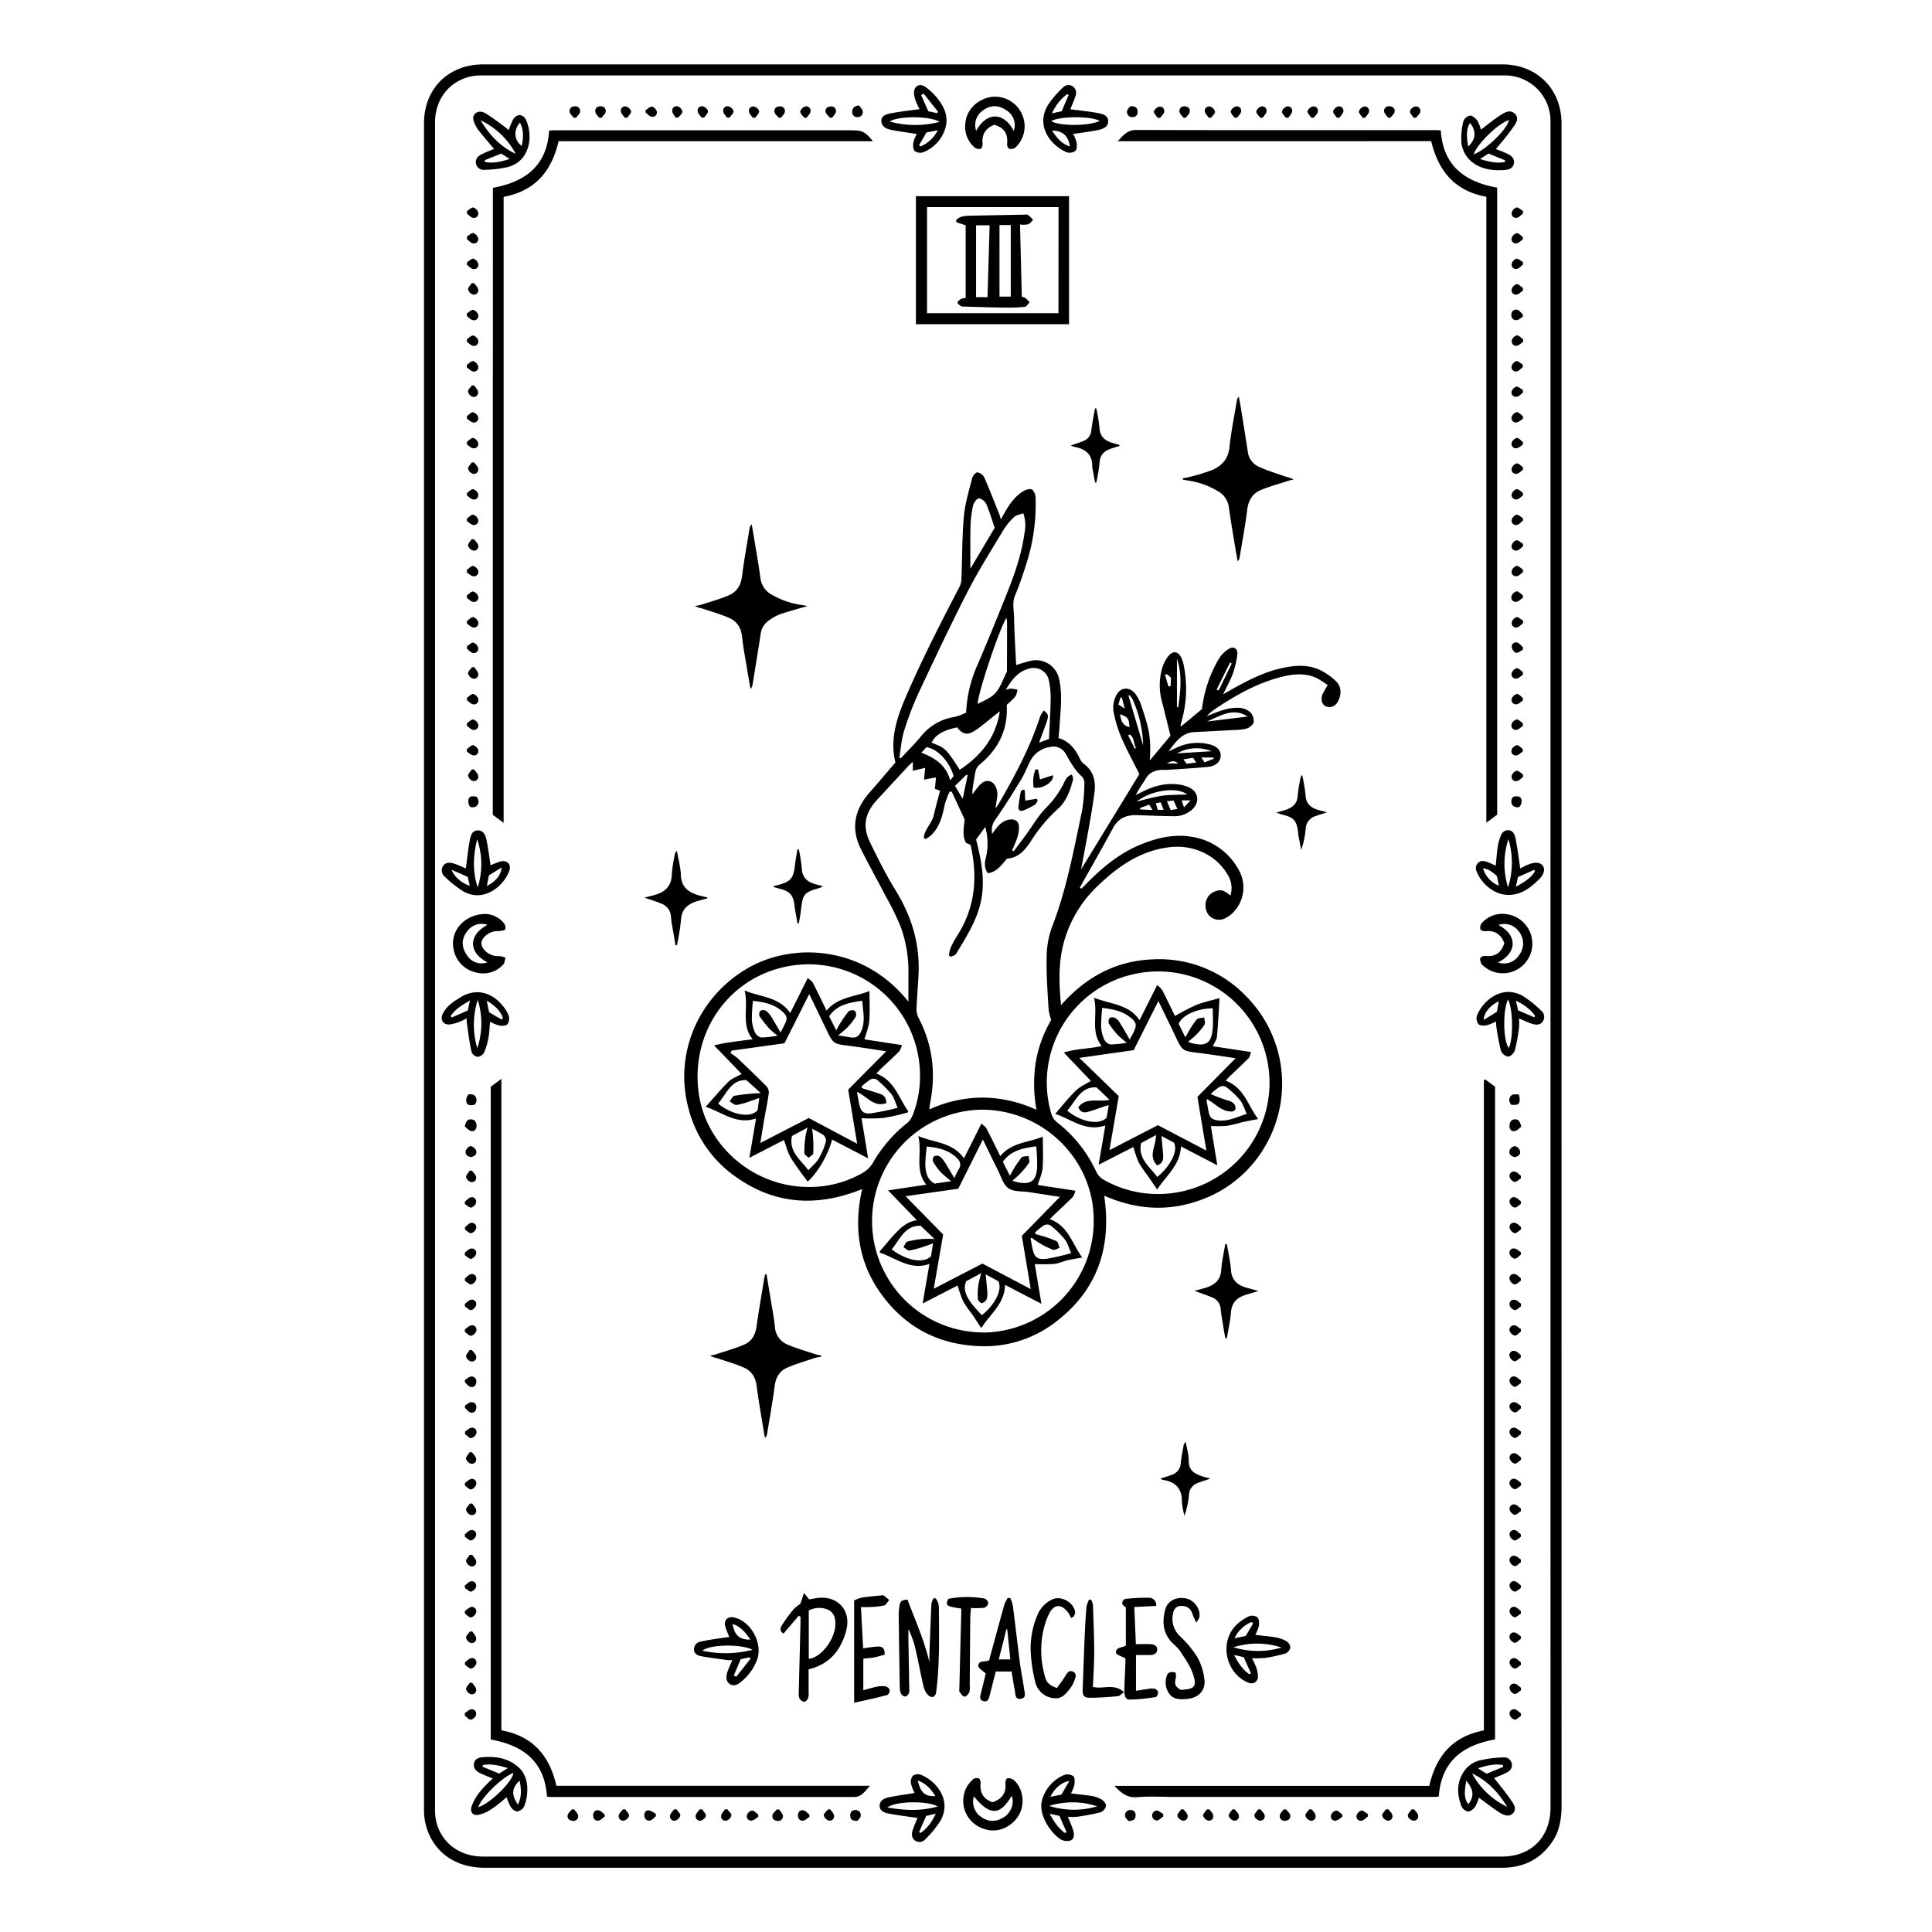 <svg xmlns="http://www.w3.org/2000/svg" viewBox="0 0 750 750"><path d="M606.18,50.87c0-1.06,0-2.12,0-3.18C606.06,34.42,596.55,25,583.26,25H187.53c-13.44,0-22.93,9.44-22.93,22.83V375q0,163.78,0,327.56a23.08,23.08,0,0,0,.61,5.5c2.62,10.62,11.25,17,22.93,17H583.69c7.95-.18,14.31-3.36,18.83-10,3-4.35,3.68-9.24,3.68-14.37Q606.17,375.75,606.18,50.87Zm-4.27,650.75c0,11.55-7.48,19.1-18.94,19.1H187.61c-9.36,0-16.51-5.46-18.37-14.11a22,22,0,0,1-.35-4.74q0-163.49,0-327V47.52c0-8.93,5.45-16,13.95-17.86a19.1,19.1,0,0,1,4.14-.37H583.9a17.67,17.67,0,0,1,18,17.79c0,1.53,0,3,0,4.57Q601.9,376.63,601.91,701.62ZM519.68,271.75c1.15-2.79,1-5.46-1.28-7.51a24.45,24.45,0,0,0-6.13-4.22c-4.65-2.12-9.59-1.75-14.44-.71-7.54,1.62-14.25,5.25-20.91,9l-2.11,1.2c1.38-2.86,2.78-5.26,3.71-7.83a35,35,0,0,0,1.82-7.67c.27-2.2-1.48-3.29-3.36-2.09a11.62,11.62,0,0,0-3.82,3.85,49.56,49.56,0,0,0-6.56,19.5L458.48,282c-.12-.25-.19-.31-.18-.36a9.79,9.79,0,0,1,.21-1,46.3,46.3,0,0,0,1.09-22,14.45,14.45,0,0,0-.89-3.05c-1.23-2.81-3.45-3.2-5.3-.73a14.79,14.79,0,0,0-2.43,5.15,24,24,0,0,0,0,12c1.17,4.55,2.29,9.11,3.41,13.6l-8.06,9.63c.74-9.47-.68-13.55-3.36-21.58a15.9,15.9,0,0,0-1.92-3.9c-2.45-3.53-6.39-3.21-8,.76a10.3,10.3,0,0,0-.8,5.58,49.42,49.42,0,0,0,3.05,10.21c2.12,4.9,4.72,9.6,7,14.2l-22.63,37c.81-4.33,1.9-9.9,2.89-15.5.83-4.69,1.65-9.39,2.29-14.11.6-4.42-.17-8.45-4.07-11.34a5,5,0,0,1-1.48-1.84c-1.76-3.79-4.13-6.94-8.41-8.22.16-1.7.37-3.27.45-4.85.34-5.94,1.17-11.88-.15-17.81a9.16,9.16,0,0,0-10.95-7.34,56.34,56.34,0,0,0-5.71,1.67,7.64,7.64,0,0,1-.11-.9c-.28-5.88-.66-11.76-.76-17.65-.05-2.85-.81-5.69.43-8.61,1.78-4.19,3.21-8.55,4.58-12.91A74.69,74.69,0,0,0,402,193.11c0-1.11-.66-2.73-1.49-3.12s-2.41.16-3.38.77c-3.12,1.93-5.19,4.86-7,8-.51.88-1,1.79-1.58,2.94-.26-.9-.38-1.48-.6-2-1.94-4.84-3.81-9.72-5.92-14.49a3.58,3.58,0,0,0-2.65-1.82c-.68,0-1.74,1.37-2,2.29-1.22,4.87-2.75,9.75-3.2,14.71-.71,8-.63,16-.94,24a7.64,7.64,0,0,1-.65,3.2c-7.14,13.68-14.17,27.41-20.35,41.55-3.77,8.62-7,17.36-4.64,26.86-3.43,4-6.71,7.88-10.08,11.7-5.86,6.65-7.3,14-3.27,22,3.09,6.16,6.45,12.17,9.63,18.28a109.38,109.38,0,0,1,5.67,11.56,50.62,50.62,0,0,1,3.1,18.72c0,3.35,0,6.7,0,10.61-17.37-21.94-45.2-23.33-63-12.67-18.83,11.3-28,33.13-22.4,54a46.29,46.29,0,0,0,16.74,25.45c15.51,11.82,32.45,13.34,50.68,5.95-3.45,15.33-1.25,29.19,8,41.53s21.8,18.74,37.08,19.42a45.14,45.14,0,0,0,29.81-9.17c16.29-12.29,22.1-28.89,19.08-49.21,12.08,5.28,24.06,6.22,36.19,2.11a47.36,47.36,0,0,0,27.43-23.4,48.06,48.06,0,0,0-8.15-55.77,46.7,46.7,0,0,0-36.49-14.69c-14.26.51-26,6.74-35.72,17.77-.83-8.11-1-15.64.72-22.94a47.23,47.23,0,0,1,13.16-23c8-7.75,16.83-14.07,28.46-15.4,9.05-1,17.89,3,22.41,10.83a9.83,9.83,0,0,1,1,8,12.85,12.85,0,0,0-2.79-1.89c-2-.66-4.92.65-6,2.49a6.11,6.11,0,0,0,.33,6.9,5.2,5.2,0,0,0,6.33,1.32,11,11,0,0,0,3.06-2.14,13.85,13.85,0,0,0,2.2-16.85,25.07,25.07,0,0,0-18.52-12.72c-6.57-1.05-13,.48-19,2.88-8.68,3.42-15.64,9.33-22.06,15.93L419.8,345l-.6-.47c4.33-7.74,8.74-15.43,12.95-23.22,2.1-3.88,5.34-5,9.4-4.87,4.63.17,9.26.35,13.9.41a10.33,10.33,0,0,0,7.33-2.58c3.07-2.8,2.52-6.87-1.2-8.61a13.12,13.12,0,0,0-3.21-1c-5.62-1-10.76.51-15.68,3.09-.58.31-1.17.57-1.76.85,1.2-2.44,2.71-4.45,4-6.58s3.35-2.89,5.66-3.15c.79-.08,1.59,0,2.39,0,5.34-.37,10.69-.65,16-1.17,3-.29,4.86-2.11,4.9-4.32s-1.69-3.91-4.72-4.51a19,19,0,0,0-12.59,1.45c-1,.49-2,.91-3,1.36,2.72-3.43,5.11-7.24,10.07-7.49s10.18-.51,15.27-.8a19.93,19.93,0,0,0,5.09-.59c1.1-.37,2.52-1.5,2.68-2.48a4.89,4.89,0,0,0-1.31-3.81,7.37,7.37,0,0,0-4.26-1.74,18.19,18.19,0,0,0-5.85.73c-2.33.64-4.55,1.65-6.82,2.5a22.33,22.33,0,0,1,3.78-3.11c8-5.31,16.3-9.95,25.7-12.23,4.43-1.07,9-1.44,13.24.58a33.82,33.82,0,0,1,4.27,2.75,24.84,24.84,0,0,0-2.1,3.72c-.72,2.16,0,4.06,1.6,4.58C516.9,274.94,518.8,273.88,519.68,271.75ZM400.11,259.42a6,6,0,0,1,7,4.43,33.65,33.65,0,0,1,.76,7.28c-.07,5.27-.42,10.53-.66,15.73l-3.84,1.44c1.09-3,2.19-5.79,3.12-8.64.63-1.94.38-2.51-1.29-3.85a10.84,10.84,0,0,0-1.35,2.18c-4,12.27-10.06,23.58-16.54,34.69a12.83,12.83,0,0,1-.87,1.06c.26-1.67.47-2.88.63-4.1a6.53,6.53,0,0,0,.08-2c-.3-1.82-.91-3.62-2.76-4.29s-3.3.51-4.47,1.85c-.78.89-1.46,1.87-2.42,3.11a12.68,12.68,0,0,1,0-1.67c.37-2.42.69-4.86,1.22-7.24a4.63,4.63,0,0,1,1.41-2.46c7.27-5.94,11.23-13.39,10.68-23.34a33.54,33.54,0,0,0,3.38-3.23,7.21,7.21,0,0,0,.78-2.64,18,18,0,0,0-2.7-.42,6.85,6.85,0,0,0-1.86.53C392.72,263.92,395.32,260.35,400.11,259.42Zm-27.54,39.43c-5.74-9-5.84-8.39-10.89-10.57,1.3-2.92,4.48-4.81,9.88-5.9,2.22,2.78,4,3.18,7.13,1.11,2.52-1.69,4.81-3.72,7.2-5.6l2.25-1.77C386.5,286.57,380.68,293.41,372.57,298.85Zm3.06,2.11c-.59,2.82-1.18,5.65-1.91,9.12l-3-5,4.46-4.33Zm-5.44.34-1.33,1.64c-1.59-6-6-8.74-11.2-10.76l2-2.14C365.05,291,369.12,297.13,370.19,301.3Zm20.7-40.57c-1.88,3.49-2.76,7.65-6.43,9.94-1.54,1-3.22,1.7-4.93,2.59,0-3.92,8.4-29.14,11.2-33.47.09.82.21,1.35.21,1.88q0,9.44-.05,18.87C390.89,260.6,390.92,260.68,390.89,260.73Zm-14.13-56.52a41.83,41.83,0,0,1,1-8c.25-1.09,1.4-2.67,2.23-2.73s2.43,1.13,2.86,2.14c1.33,3.07,2.26,6.31,3.28,9.3l-9.43,15.84C376.72,215,376.61,209.6,376.76,204.21ZM351,283.63a118.36,118.36,0,0,1,5.68-14.81c6.15-13.12,12.33-26.24,18.94-39.13,4.23-8.23,9.19-16.08,13.94-24a24.5,24.5,0,0,1,4.15-5c.81-.77,2.2-.94,3.52-1.46a14.1,14.1,0,0,1,.5,7.52c-1.12,8.33-3.86,16.21-7,24-3.59,9-7.27,18-11.11,27a50.28,50.28,0,0,0-4.56,18.87,22.35,22.35,0,0,1-4.32,1.66,20.63,20.63,0,0,0-13.14,7.48c-2.46,3-5.25,5.73-7.89,8.59l-.59-.21C349.73,290.53,349.94,287,351,283.63ZM335,455.25a41.24,41.24,0,0,1-21.08,5.53c-21.39,0-40-16-42.72-36.73-2.94-22.26,10.34-42.61,31.45-48.21a43.24,43.24,0,0,1,54.5,42.46,41.11,41.11,0,0,1-2.9,14.74,7.48,7.48,0,0,1-2.19,3,53,53,0,0,0-13.23,15.43A11,11,0,0,1,335,455.25Zm46.52,62a43.24,43.24,0,0,1-.64-86.47c23.88-.12,43.58,19.09,43.7,42.63A43.27,43.27,0,0,1,381.54,517.29ZM441.3,377.92a43.2,43.2,0,1,1,8.26,85.59,42.15,42.15,0,0,1-21.27-5.63,7,7,0,0,1-2.72-3,51.55,51.55,0,0,0-15.31-19.26,6.77,6.77,0,0,1-2.12-3.19A43.05,43.05,0,0,1,441.3,377.92Zm-33-17.85a35.23,35.23,0,0,0-2,12.06c-.13,6.53.4,13.09.75,19.63a25,25,0,0,0,1,4.21,48.52,48.52,0,0,0-6,16.53,56.55,56.55,0,0,0,.3,18.32,51.22,51.22,0,0,0-20.77-4.74,49.89,49.89,0,0,0-20.81,4.61c.11-1,.13-1.62.25-2.21,2.36-11.64,1.1-22.78-4.46-33.38a7.43,7.43,0,0,1-.78-3.57c.18-4.56.62-9.11.81-13.68.49-11.61-2.74-22.16-8.82-32.05-3.71-6-6.9-12.38-10-18.73s-2-11.45,2.71-16.58q6.13-6.63,12.27-13.27c.43-.46.93-.86,1.61-1.47v3.44l4.8-1.11-.47,4.56,4.67-.84c-.14,1.43-.28,2.87-.44,4.43l2,.74c-.83,3.2-1.7,6.37-2.46,9.56s-3.54,5.42-3.86,8.68l.72.51a15.11,15.11,0,0,0,2-1.35c3.5-3.26,4.54-7.62,5.44-12.09a30.41,30.41,0,0,1,1.91-5l.8.08,5,10.76c-.25,3.12-1.06,6.16.55,9.1l1.72.71c2.87,12.45,1.89,24.28-5.11,35.23a39.09,39.09,0,0,0-2.65,4.89,12.7,12.7,0,0,0-.58,2.87l.66.52c.71-.37,1.73-.55,2.08-1.13,4.11-6.87,8.55-13.59,9.91-21.73,1.12-6.69.15-13.19-1.39-19.67-.23-1-.48-1.93-.74-3,1.12-1.56,2.27-3.13,3.55-4.89a23.26,23.26,0,0,1,.26,11.87c-.48,1.91-.8,4,.77,6.08,3.6-.48,5.35-3.33,7.44-5.65,4.56-.32,7.08-3.49,9.27-6.81a59.69,59.69,0,0,1,10.39-12.43c3.31-2.9,4.8-7.06,5.91-11.28a2.69,2.69,0,0,0,0-1,8.39,8.39,0,0,0-.44-1.15,7.07,7.07,0,0,0-1.85,1.15,11.4,11.4,0,0,0-1.25,2.25,36.58,36.58,0,0,1-6.76,9.43c-3.07,3-5.25,6.93-7.83,10.45-1.61,2.19-3.24,4.36-4.87,6.54l-.61-.42a51.07,51.07,0,0,0,2-4.85,12.33,12.33,0,0,0,.65-4.45c-.18-2.28-1.93-3-4.15-2.5-2.89.7-4.46,2.86-6.22,5.48a6.71,6.71,0,0,1,1.16-5.49c3.52-5,6.76-10.26,10-15.51,1.37-2.26,2.33-4.76,3.52-7.12a10.19,10.19,0,0,1,7.67-5.61,5.45,5.45,0,0,1,6.25,2.76c1.8,3.18,3.52,6.34,6.33,8.8a3.78,3.78,0,0,1,.84,2.74A65.16,65.16,0,0,1,420,315C416.78,330.17,414,345.48,408.3,360.07Zm34.28-45.85c0-.18,0-.35-.07-.52l3.61-1.34,1.31,2.11Zm6.88.15c-.22-.74-.46-1.52-.76-2.55l1.88-.34,1.16,2.89Zm5,.09L453,311.05l2.57-.29,1.5,3.3Zm7.72-3.76-2.55,2.72c-.37-1.12-.61-1.83-.91-2.72Zm-1.31-2.29c-3.52.17-6.92.08-10.23.56a95.5,95.5,0,0,0-9.39,2.27C446.22,307,456.68,305.16,460.86,308.41ZM435,270.78h.5l1.12,4.3-2.44-1.58C434.45,272.46,434.7,271.62,435,270.78Zm-.11,6.51c3,1.09,3.41,1.73,3.57,5C435.65,281.61,435.15,279.58,434.84,277.29Zm5.64,13.38-2.58-5.21.6-.32c1.87,1.16,1.48,3.55,2.43,5.21Zm-2.41-20.62.22-.23a8.31,8.31,0,0,1,1.26,1.49,47,47,0,0,1,4.17,18Q440.89,279.67,438.07,270.05Zm22.49,26.46c-.35-.51-.68-1-1.19-1.72l3.68-.61c.43.59.78,1.1,1.3,1.82Zm10.61-2-3.6,1.44-1.3-1.9H471C471.06,294.19,471.12,294.34,471.17,294.5Zm-.85-2.88-13.44.82A15.43,15.43,0,0,1,470.32,291.62Zm-12.92,4.74h-4.56C454.13,295.87,455.46,294.73,457.4,296.36Zm-3-30-.88.12L452.26,262l.67-.31,1.65,1.38C454.53,264.19,454.47,265.29,454.42,266.38Zm3,8.2h-.56V255.68C459,261.92,458.28,268.25,457.38,274.58Zm27,3.58L468.5,280.1C473.65,278,478.58,274.46,484.37,278.16ZM472.3,267.69l5.19-10.49.68.38q-2.57,5.24-5.11,10.48ZM580.38,421.86,576.54,419l-.5.38V671.74c-12.2,2.33-18.56,10-21.2,21.55H432.6c2.7,2.78,5,4.7,8.87,4.37,4.73-.41,9.52-.1,14.29-.1l101.37,0a10.32,10.32,0,0,0,1.4-.17c1-13.76,9.37-19.91,21.85-22.15ZM194.64,671.71V418.81l-4.14,3.06v253.4c12.51,2.29,20.94,8.41,21.83,22.16a13,13,0,0,0,1.46.16q58.83,0,117.66,0c3.22,0,4.43-2.47,6.3-4.35H216C213.35,681.64,206.91,673.93,194.64,671.71ZM577,76.38v243l4.2-3.13V72.84c-12.57-2.26-21-8.48-21.88-22.2-.47,0-.92-.13-1.38-.13-38.95,0-77.91.07-116.86-.06-3.59,0-5.12,2.27-7.2,4.36H555.59C558.4,66.49,564.78,74.16,577,76.38ZM191.3,316.31l4.21,3.11v-243c12.29-2.29,18.65-10,21.33-21.6h122c-3-3.72-4.08-4.23-8.36-4.23H316l-101.37,0a12.62,12.62,0,0,0-1.46.15c-.9,13.75-9.33,19.87-21.83,22.18ZM415,76.16H355.55v49.69H415Zm-4.11,45.42H359.87V80.4h51.05ZM473,190.8a8.19,8.19,0,0,1,4,5.88c.62,4.39,1.35,8.77,2.06,13.14.44,2.69.92,5.37,1.38,8.05a2.35,2.35,0,0,0,.79-1.46c1-6.2,2.18-12.38,2.95-18.61.44-3.52,2-6.16,5.09-7.48,3.62-1.54,7.47-2.55,11.22-3.78.55-.18,1.14-.26,1.71-.39a9.52,9.52,0,0,0-2.74-1c-3.6-1.25-7.27-2.37-10.74-3.93a7.36,7.36,0,0,1-4.32-5.82c-.83-5.43-1.7-10.85-2.57-16.27-.27-1.7-.59-3.38-.89-5.07a1.9,1.9,0,0,0-.77,1.3c-1,6.07-2.25,12.11-2.89,18.22-.49,4.77-3.14,7.46-7.18,9.07a88.9,88.9,0,0,1-8.52,2.56c-.79.22-1.62.3-2.42.45l.06.55,2.13.36A30.89,30.89,0,0,1,473,190.8ZM297,558.19a2.94,2.94,0,0,0,.81-1.65c1-6.21,2.13-12.41,2.94-18.64.42-3.22,1.88-5.66,4.68-6.9,3.53-1.56,7.3-2.63,11-3.87a16.67,16.67,0,0,1,2.34-.45c0-.17,0-.33,0-.5a14.72,14.72,0,0,1-1.87-.37c-3.81-1.26-7.71-2.33-11.38-3.92a7.89,7.89,0,0,1-4.7-6.87c-.42-3.95-1.2-7.85-1.84-11.78-.46-2.86-.94-5.71-1.41-8.57l-.52,0a14.74,14.74,0,0,0-.37,1.49c-1,6.27-2.13,12.54-3,18.84-.44,3.28-1.95,5.77-4.85,7-3.62,1.55-7.46,2.6-11.21,3.84a17,17,0,0,1-2,.41,7.08,7.08,0,0,0,2.45.91c3.63,1.21,7.33,2.25,10.81,3.78,2.87,1.26,4.4,3.73,4.84,7,.81,6.24,1.93,12.44,2.93,18.65C296.71,557.12,296.89,557.65,297,558.19Zm2.5-327.38a8.6,8.6,0,0,1-4.33-6.52c-.63-4.85-1.5-9.68-2.29-14.52-.33-2.07-.71-4.14-1.07-6.21a2.63,2.63,0,0,0-.84,1.58c-1,6.21-2.14,12.4-2.93,18.64-.44,3.45-2.05,6-5.06,7.29-3.55,1.54-7.33,2.55-11,3.75a16.86,16.86,0,0,1-2.25.43,10.13,10.13,0,0,0,2.65.9c3.63,1.2,7.33,2.24,10.81,3.79,2.93,1.3,4.52,3.82,4.87,7.2.41,3.94,1.18,7.85,1.82,11.77.46,2.84,1,5.68,1.45,8.52a2.94,2.94,0,0,0,.83-1.71c1.06-6.53,2.14-13.07,3.13-19.61a7.24,7.24,0,0,1,3.06-5.13,18.39,18.39,0,0,1,4.29-2.46c3.42-1.18,6.93-2.1,10.87-3.26l-2.42-.43A31.56,31.56,0,0,1,299.53,230.81Zm55.78,408.88c1.17,5,2.09,10.11,3.28,15.12a6.86,6.86,0,0,0,1.87,3.34c1.35,1.26,2.8.51,3-1.35,1.38-10.75,1.12-21.54,1.05-32.33a8.5,8.5,0,0,0-.31-2.36,7.68,7.68,0,0,0-1-1.67h-.71a7.14,7.14,0,0,0-.88,2.08c-.32,6.88-.55,13.75-.81,20.63,0,.67,0,1.34,0,2-2-8.46-5.5-16.27-8.46-24.13-1.95-.06-2.86.6-3.07,2.1a26.57,26.57,0,0,0-.37,3.54q.17,14.1.42,28.19a6.8,6.8,0,0,0,.51,2.7,2.23,2.23,0,0,0,1.66,1.05c.45,0,1.07-.68,1.34-1.21a3.87,3.87,0,0,0,.17-1.75q-.15-9.52-.33-19.06c0-1.4,0-2.79,0-4.19A39.21,39.21,0,0,1,355.31,639.69Zm-26.74-6.93c2-7.68-3.5-13.49-11.33-12.41-1.1.15-2.19.38-3.09.53l-2-2.49c-.6,1.78-1,3-1.45,4.26a13.45,13.45,0,0,0-2.54,2,59.86,59.86,0,0,0-4.64,6.34c-.54.87-1,2.27.69,3.14l5.91-6.93.67.45c0,.72,0,1.44,0,2.16q-.35,13.61-.68,27.21a4.66,4.66,0,0,0,.27,2.32,2.78,2.78,0,0,0,1.89,1.3c.5,0,1.27-.85,1.5-1.49a7.41,7.41,0,0,0,.16-2.55c0-2.88,0-5.77,0-8.57C322.35,646,326.6,640.26,328.57,632.76Zm-13.69,11.06a6.86,6.86,0,0,1-.89.07v-18.7a8.88,8.88,0,0,1,7.05-.49,4.85,4.85,0,0,1,3.18,4.21C325.1,634.43,320.24,642.2,314.88,643.82Zm81.22,2.86c-1-7.8-1.89-15.63-2.89-23.43a13.92,13.92,0,0,0-1-2.91h-1a14.29,14.29,0,0,0-1.26,2.5c-1.64,5.79-3.21,11.6-4.79,17.4-.42,1.51-.81,3-1.14,4.26-1.66.9-4.15-.19-4.22,2.24,0,.84,1.64,1.72,2.9,2.94-.53,2.15-1.21,5-1.91,7.76-.3,1.21-.63,2.51,1,2.93s2.06-.77,2.38-2c.27-1,.51-2.05.78-3.08.53-2.1,1.07-4.2,1.64-6.41h6.14c.41,2.46.75,4.88,1.24,7.27.29,1.43,0,3.74,2.37,3.32s1.38-2.53,1.21-4C397.16,652.54,396.48,649.63,396.1,646.68Zm-8.35-2.49c1-3.92,2-7.81,2.94-11.7H391c.4,3.84.79,7.67,1.21,11.69Zm-104.38,9.58c1.46.94,2.82.26,4-.62a19.87,19.87,0,0,0,6.31-8.25c2.85-6.32-1.87-15.49-8.67-17-2.46-.55-4.07,1-3.43,3.5a36.61,36.61,0,0,0,1.59,4.1c-.54,0-.92.07-1.3.13-3.25.51-6.53.9-9.74,1.61a3.08,3.08,0,0,0-2.7,3c0,1.69,1.39,2.44,2.76,2.69,3.35.63,6.75,1,10.13,1.52a15.56,15.56,0,0,0,2,0c-.78,1.89-1.58,3.49-2.1,5.18C281.85,651.16,281.82,652.77,283.37,653.77Zm2.44-2.82-.91-.55,2.67-6.28,3.31-.76.54.51Zm5.47-14.48c-4.37.19-6.18-2-6.87-6.05C287.65,631.47,289.46,633.85,291.28,636.47Zm-18.58,4.32c2.73-2.44,15.14-2.68,19.44-.34A41.41,41.41,0,0,1,272.7,640.79ZM346.23,50.48c3.15.63,6.35,1,9.66,1.53a14,14,0,0,0-1.33,3.28c-.15,1.13-.12,2.75.55,3.38a3.77,3.77,0,0,0,3.4.39A14.51,14.51,0,0,0,367,49.71c1.26-4.34-.35-8.09-3-11.4a21.16,21.16,0,0,0-5-4.71c-2.18-1.42-4.32,0-4.19,2.63a12.25,12.25,0,0,0,.86,3.43,25.86,25.86,0,0,0,1.31,2.72c-3.71.51-7.37.89-11,1.57-1.75.33-4,.83-3.84,3.25C342.38,49.41,344.4,50.12,346.23,50.48Zm11.19,6.36-.65-.47c1-1.69,2-3.38,2.87-4.95l4.41-.85A13.44,13.44,0,0,1,357.42,56.84Zm1.12-20.52q2.81,3.54,5.62,7.07l-.41.54-3.38-.74c-.9-2-1.83-4.17-2.77-6.29Zm6.19,11a37.63,37.63,0,0,1-19.34-.13C348.45,44.93,361.34,45,364.73,47.32Zm62.83,651.19a10.78,10.78,0,0,0-3.91-1.32c-2.58-.44-5.19-.65-7.91-1a14.44,14.44,0,0,0,1.33-3.3c.17-1.13.23-2.83-.43-3.4a4,4,0,0,0-3.57-.43,14.85,14.85,0,0,0-8.52,9.62c-1.66,5.67,3.36,12.9,7.13,15.31a5,5,0,0,0,3.81.51c1.6-.57,1.58-2.37,1.16-3.81-.51-1.75-1.31-3.43-2.09-5.4a22.56,22.56,0,0,0,3.4,0,90.43,90.43,0,0,0,9.31-1.76,3.48,3.48,0,0,0,2.07-2.49C429.42,700.24,428.41,699,427.56,698.51Zm-12.44-7.14-3.08,5.3-4.26.86C409.31,694.3,412,691.88,415.12,691.37Zm-1.66,20.21c-2.58-1.8-4.26-4.34-6-7.5l3.81.84c.9,2.06,1.83,4.18,2.75,6.31Zm-6.16-10.52a30.25,30.25,0,0,1,18.63.16A31.8,31.8,0,0,1,407.3,701.06ZM172.64,340.3a42.67,42.67,0,0,0,7.06,5.63c8.15,4.76,15.94-2.11,18-7.84.92-2.58-.89-4.36-3.54-3.64a34.48,34.48,0,0,0-3.73,1.48c-.49-3.24-.88-6.43-1.5-9.57-.38-1.88-1.07-4-3.42-4s-2.84,2.23-3.17,4c-.67,3.55-1,7.16-1.49,10.76-1.48-.61-3.07-1.41-4.75-1.92-1.48-.45-3.11-.53-4.13,1A3.13,3.13,0,0,0,172.64,340.3Zm17.17-.51,4.87-3c-.09,2.95-2.62,5.75-5.68,7.09C189.25,342.61,189.49,341.4,189.81,339.79Zm-4.58-14a29.94,29.94,0,0,1,.23,18.67C183.33,338.27,183.72,332.05,185.23,325.8Zm-3.67,14.6c.28,1.23.53,2.29.79,3.42-2.66-.67-6.18-3.46-7-6.14ZM357.35,688.91a3.47,3.47,0,0,0-3.05.5,3.9,3.9,0,0,0-.64,3,17.18,17.18,0,0,0,1.37,3.63c-3.4.56-6.74,1-10,1.68-1.68.35-3.49,1.14-3.56,3.21s1.91,2.79,3.56,3.1c3.68.71,7.41,1.14,11.16,1.69a51.88,51.88,0,0,0-1.92,4.86c-.43,1.43-.42,3,1,3.94a3,3,0,0,0,4-.57,40.74,40.74,0,0,0,5.63-6.83C369.86,698.94,363.34,691.19,357.35,688.91Zm0,22.63c-.18-.11-.37-.21-.56-.31l2.75-6.29,3.76-.87C361.73,707.24,360,709.78,357.37,711.54Zm-12.87-9.86c3.13-2.53,15.49-2.72,19.54-.41C357.42,703.16,351.19,702.79,344.5,701.68Zm11.79-10.51c3.26,1.2,5.18,3.42,6.85,6.06C359.24,697.48,357.33,696,356.29,691.17ZM181.21,397c.56,3.76,1,7.55,1.82,11.27a3.21,3.21,0,0,0,2.33,2,3.34,3.34,0,0,0,2.56-1.67,25.47,25.47,0,0,0,1.71-5.84c.37-2,.4-4,.59-6.1a18.48,18.48,0,0,0,3.79,1.48c1,.17,2.49.05,3-.57a3.79,3.79,0,0,0,.5-3.22,13.77,13.77,0,0,0-2.56-4.17c-4.17-4.92-10.11-6.76-16.24-3-2.66,1.64-5.28,3.34-6.76,6.22-1.26,2.44.07,4.55,2.78,4.28a18.93,18.93,0,0,0,4.32-1.29,17.82,17.82,0,0,0,2.12-1.11A13.79,13.79,0,0,0,181.21,397Zm14-1.8-.44.61-4.91-2.87-.92-4.48C191.92,390.24,194.15,392.17,195.2,395.16Zm-9.74-7a30.34,30.34,0,0,1-.18,18.68A31.72,31.72,0,0,1,185.46,388.13Zm-10.14,6.8c-.12-.2-.24-.4-.37-.6,1.74-2.61,4.33-4.22,7.49-6-.33,1.51-.56,2.54-.86,3.87Zm315.2,248.7a67.27,67.27,0,0,0,8.48-1.81,3.37,3.37,0,0,0,1.91-2.39,3.31,3.31,0,0,0-1.6-2.42,12.09,12.09,0,0,0-4.06-1.44c-2.58-.45-5.21-.65-7.94-1a15.9,15.9,0,0,0,1.42-3.62c.16-1.05,0-2.58-.62-3.19a3.58,3.58,0,0,0-3.22-.41,18.05,18.05,0,0,0-5,3.42c-6.56,6.51-4.24,18.33,4.26,22.18a5,5,0,0,0,.73.29,2.56,2.56,0,0,0,3.46-2.45,11.53,11.53,0,0,0-.71-3.64,30.8,30.8,0,0,0-1.64-3.5A31.15,31.15,0,0,0,490.52,643.63Zm-4.74-14,.69.48-2.9,4.9-4.37.89A13.07,13.07,0,0,1,485.78,629.67ZM485,649.94c-2.59-1.77-4.29-4.28-5.9-7.44,1,.2,1.57.3,2.13.43s.89.23,1.62.43c.88,2,1.81,4.1,2.75,6.22Zm-6.16-10.47a30.35,30.35,0,0,1,18.64.09A31.83,31.83,0,0,1,478.87,639.47Zm109.51-313.8c-.3-1.57-.92-3.42-3-3.37s-2.64,1.77-3.18,3.35a18,18,0,0,0-.83,3.46c-.29,2.22-.45,4.46-.69,6.94-1.16-.51-2.16-1-3.19-1.38-1.35-.51-2.73-.81-3.83.49s-.73,2.63-.08,3.91a15.27,15.27,0,0,0,8.2,7.67,11.53,11.53,0,0,0,4.45.64c4.59-.18,8-2.84,11.09-5.86,2.11-2,2.6-4.07,1.64-5.42s-3-1.58-5.67-.48c-1.17.48-2.3,1.08-3.11,1.46C589.56,333.2,589.1,329.41,588.38,325.67ZM575.7,337.1c2.33.23,3.85,1.6,5.41,3,.25,1.25.5,2.47.76,3.73A10.44,10.44,0,0,1,575.7,337.1Zm9.72,7.37a30.56,30.56,0,0,1,.15-18.68A31.64,31.64,0,0,1,585.42,344.47Zm10.12-6.8.34.56c-1.66,2.68-4.25,4.28-7.43,6,.33-1.46.55-2.46.84-3.76ZM414,59.08a3.93,3.93,0,0,0,3.41-.44c.65-.54.71-2.15.55-3.2A15.12,15.12,0,0,0,416.6,52c3.27-.5,6.42-.87,9.52-1.49,1.89-.38,4-1.06,4.09-3.39,0-2.5-2.33-2.91-4.13-3.25-3.49-.66-7.05-1-10.57-1.44.62-1.62,1.43-3.35,2-5.17a3.09,3.09,0,0,0-1.1-3.74,2.94,2.94,0,0,0-3.84.51A40.93,40.93,0,0,0,407,40.47C401.79,48.65,407.71,56.35,414,59.08Zm.27-22.53.59.3c-.9,2.1-1.81,4.21-2.71,6.32l-3.76.84A18.39,18.39,0,0,1,414.26,36.55ZM426.9,46.93C422.73,49,411.19,49,408.08,47,411.4,45.08,423.49,45,426.9,46.93Zm-11.56,9.91c-3.25-1-5.1-3.35-6.93-6.13C413.3,50.69,414.85,53.63,415.34,56.84ZM598.22,392.29a41,41,0,0,0-6.89-5.54c-8.05-4.77-15.74,1.61-18,7.6a3.68,3.68,0,0,0,.6,3.2c.56.62,2.06.67,3.06.5a19.63,19.63,0,0,0,3.78-1.5,18.11,18.11,0,0,0,.12,2.08,90.08,90.08,0,0,0,1.77,9.29,3.76,3.76,0,0,0,2.79,2.25c.91,0,2.31-1.38,2.6-2.4a67,67,0,0,0,1.63-8.72,26.74,26.74,0,0,0,0-3.7c1.82.77,3.35,1.57,5,2.07s3.23.63,4.3-1A3.12,3.12,0,0,0,598.22,392.29Zm-17.16.52-5.07,3.1c-.06-2.66,2.66-5.82,5.89-7.22Zm4.67,14c-2.19-2.46-2.43-14.88-.29-18.78C587.37,391.87,587.48,403.17,585.73,406.8Zm9.9-11.89-6.31-2.7-.87-3.8c3.16,1.61,5.68,3.32,7.47,5.94ZM436.46,656.25c0,1.51.31,3.5,1.87,3.52a67.42,67.42,0,0,0,10.38-1c.39-.06.92-1.3.84-1.92s-.86-1.15-1.45-1.31a6.26,6.26,0,0,0-2.35.1c-1.62.22-3.24.49-4.76.72V642.49c2.07,0,3.78,0,5.48,0,1.31-.06,2.63-.45,2.75-2s-1.15-2.15-2.49-2.22c-1.88-.1-3.77,0-5.79,0-.2-4.87-.4-9.6-.61-14.43l8.5-.42a2.8,2.8,0,0,0-2.82-3.17,68.32,68.32,0,0,0-8.69.4,1.63,1.63,0,0,0-1.49,2.35l1.22,1v14.79c-1.4,1-4.06.49-3.8,2.87.09.75,2.15,1.29,3.64,2.11,0,.11,0,.76,0,1.41C436.75,648.84,436.56,652.54,436.46,656.25Zm143.53,34c1.42-.6,3.21-1.24,4.87-2.11,1.33-.7,2.35-1.81,2-3.52a2.94,2.94,0,0,0-3.23-2.4,46.77,46.77,0,0,0-9.53,1.24,10.5,10.5,0,0,0-5.16,3.35c-3.49,4.36-3.55,9.39-1.58,14.43a3.6,3.6,0,0,0,2.58,2c.9,0,2.09-1,2.69-1.82a15.78,15.78,0,0,0,1.47-3.56c2.67,1.93,5.21,3.93,7.9,5.69,1.6,1,3.64,2,5.29.4s.38-3.6-.63-5C584.57,695.85,582.19,693,580,690.23Zm3.41-5c.06.21.13.42.19.63l-6.49,2.68-3.34-2.11C577.23,685.31,580.25,684.63,583.4,685.19Zm-13.33,15.14c-1.55-1.65-1.81-4.32-.84-9.14C572.12,694.83,572.31,697.26,570.07,700.33Zm1.36-11.92c6,2.75,10.25,7.41,13.66,12.94A30.39,30.39,0,0,1,571.43,688.41ZM185.72,50.52c2,2.46,4,4.87,6.07,7.3-1.52.64-3.26,1.26-4.89,2.11-1.41.73-2.5,1.87-2.1,3.67a3,3,0,0,0,3.3,2.32,44.07,44.07,0,0,0,9-1.06c8.92-2.36,9.82-12.36,7.13-18.24-1.14-2.5-3.69-2.55-5.07-.18a35,35,0,0,0-1.72,4.12,15.9,15.9,0,0,0-1.47-1.31c-2.4-1.74-4.76-3.56-7.26-5.13-1.29-.81-3-1.21-4.27,0s-.64,2.81,0,4.2A11.39,11.39,0,0,0,185.72,50.52Zm2.57,12.37-.15-.69,6.44-2.58,3.28,2.06C194.54,62.81,191.49,63.48,188.29,62.89Zm13.57-15.3c1.53,3,1.28,6,.69,9.07C199.58,54.47,199.21,50.56,201.86,47.59ZM200.2,59.72c-6-2.82-10.27-7.4-13.61-13A29.93,29.93,0,0,1,200.2,59.72Zm370.13,2.17c3.72,3.73,8.67,4.46,13.75,4.1,1.62-.12,3.24-.57,3.6-2.51s-.93-3-2.38-3.72-3.22-1.34-4.59-1.9c2.12-2.61,4.41-5.17,6.37-8,1.15-1.64,2.95-3.77,1-5.69s-4.17-.39-6,.8c-2.47,1.63-4.76,3.53-7.19,5.36a14.36,14.36,0,0,0-1.38-3.48c-.67-.91-1.88-2-2.81-2a3.57,3.57,0,0,0-2.6,2.18,26.82,26.82,0,0,0-.77,8.52A11.37,11.37,0,0,0,570.33,61.89Zm14,.36-.18.66c-3.17.58-6.22-.12-9.6-1.19l3.29-2.12Zm1.35-15.66c0,3-9.07,11.89-13.59,13.27C573.62,55.65,581.36,48.17,585.71,46.59Zm-15,1.14c1.88,2.43,2.94,5.66-.71,9.15C569.13,52.19,569.33,49.84,570.7,47.73ZM187.28,682.15c-1.48.14-2.92.66-3.28,2.38s.72,2.93,2.12,3.66c1.63.84,3.37,1.45,5.17,2.21-.45.42-.93.85-1.39,1.3-2.83,2.73-5.42,5.65-6.78,9.41-.81,2.26.4,3.89,2.7,3.4a14.92,14.92,0,0,0,5-2.23c2.07-1.36,3.91-3,5.87-4.61a19.2,19.2,0,0,0,1.6,3.82c.56.82,1.73,1.78,2.55,1.71a3.72,3.72,0,0,0,2.62-1.94,17.26,17.26,0,0,0,1.22-5.55c.18-3.53-.55-7-3.21-9.49C197.5,682.51,192.51,681.69,187.28,682.15Zm0,3.67c.07-.21.13-.42.2-.63,3.17-.58,6.21.13,9.63,1.19l-3.32,2.12Zm-1.61,15.71c1.33-3.94,9.26-11.61,13.59-13.27C199.17,691.4,190.28,700.17,185.67,701.53Zm15.4-1c-2.35-3.47-2.76-6,.64-9.32C202.37,694.49,202.57,697.51,201.07,700.54Zm255.31-51.2c-1.84-.65-3.11,0-3.45,1.22a8.4,8.4,0,0,0-.14,4.73c1.36,3.86,3.6,4.8,8.47,4.19,4.28-.54,6.93-3.53,6.26-7.8a23.78,23.78,0,0,0-2.72-8.39,42,42,0,0,0-6.68-8.06,9.24,9.24,0,0,1-2.84-8.45c.38-2.62,1.79-3.68,4.4-3.25,1.9.31,2.78,1.57,3.32,3.27.27.87.74,1.68,1.36,3.07a8.9,8.9,0,0,0,1.21-1.9c.65-3-1.73-6.56-4.77-7.35-3.85-1-7.45.72-8.39,4-1.45,5.14-.91,9.84,3.21,13.69a14.62,14.62,0,0,1,2.59,2.75c1.73,2.78,3.77,5.5,4.81,8.55,1.75,5.18.87,6.07-4.66,6.42-2.25-1.42-2.51-2.18-1.9-4.69A7.25,7.25,0,0,0,456.38,649.34Zm-77.95-592a2.73,2.73,0,0,0,2.3.41c.43-.15.77-1.31.7-2-.36-3.45,1.09-5.91,4.53-7.3,3.85,1.08,5.39,3.47,5,7.44a2.27,2.27,0,0,0,.72,1.83,2.69,2.69,0,0,0,2-.13A4.19,4.19,0,0,0,395,56.43a11.32,11.32,0,0,0,1.28-13,11.44,11.44,0,0,0-12.08-5.7c-5.19,1.11-9,5.12-9.43,10A10.58,10.58,0,0,0,378.43,57.33Zm3.18-14.48c3-2.21,6.2-2.15,9.34.16a6.65,6.65,0,0,1,2.57,7.8c-4-7.72-10.78-7.15-14.56,0A6.85,6.85,0,0,1,381.61,42.85ZM576.69,371.1a2.36,2.36,0,0,0-2,.73c-.29.52.07,1.45.28,2.16.1.34.51.6.79.87a11.31,11.31,0,0,0,13.1,1.57,11.54,11.54,0,0,0-4.21-21.58,10.57,10.57,0,0,0-9.58,3.69,2.72,2.72,0,0,0-.34,2.3c.17.43,1.33.71,2,.64,3.39-.37,5.93,1.17,7.24,4.6C582.87,369.88,580.4,371.49,576.69,371.1Zm5-12a6.76,6.76,0,0,1,7.71,2.24,7.31,7.31,0,0,1,.48,9.18,6.94,6.94,0,0,1-8.36,3.09C589.06,369.9,589.1,362.9,581.65,359.07ZM393.42,690.92a3.24,3.24,0,0,0-2.46-.56c-.39.1-.74,1.41-.66,2.13.37,3.41-1.38,6-5.05,7.14-3.52-1.29-4.93-3.69-4.58-7.4.06-.62-.24-1.64-.67-1.83a2.34,2.34,0,0,0-2.13.21,12,12,0,0,0-2.72,3.34,11.35,11.35,0,0,0,6.1,15.75c7.16,2.95,13.59-2.07,15.19-7.16C397.73,698.41,396.54,693.44,393.42,690.92Zm-3.49,14.37c-3,2-6,2.12-8.87.15a7.12,7.12,0,0,1-3-8.09c6.19,7.55,10.13,7.54,14.65-.18C393.9,699.82,392.51,703.59,389.93,705.29ZM192.09,361.51c.57-.11,1.19,0,1.77-.08.82-.15,2.1-.24,2.3-.72a2.89,2.89,0,0,0-.61-2.42,9.77,9.77,0,0,0-7-3.5c-8.35.07-14,6.78-12.45,13.69a11.16,11.16,0,0,0,8.36,8.93,10.49,10.49,0,0,0,10.91-3c.57-.6.59-1.73.86-2.62a7.18,7.18,0,0,0-2.42-.63c-3.09.29-6.55-2-6.92-4.74C186.67,364.46,189.15,362.05,192.09,361.51ZM189.2,373.6a6.68,6.68,0,0,1-7.91-2.75c-2.23-3.14-2.21-6.42.08-9.34a6.86,6.86,0,0,1,7.86-2.48C182.35,362.59,181.23,369.35,189.2,373.6ZM337.77,623.84a29.5,29.5,0,0,0,5.5-.61c.76-.2,1.27-1.38,1.9-2.11a25.37,25.37,0,0,0-2.13-1.75c-.27-.19-.77-.08-1.17,0-2.43.25-4.87.44-7.29.82a16,16,0,0,0-3,1.08V661c4.56-1,8.73-1.9,12.85-3a2.19,2.19,0,0,0,.94-1.9,2.3,2.3,0,0,0-1.57-1.46,10.51,10.51,0,0,0-3.53.16c-1.72.35-3.41.89-5.13,1.35V643.88c1.6-.18,3-.25,4.34-.51s2.71-.7,3.92-1c.14-2.46-.76-3.33-3-3.17-1.76.12-3.5.44-5.33.68-.28-5.36-.56-10.55-.85-16C335.44,623.85,336.61,623.92,337.77,623.84Zm78.08,31a11.93,11.93,0,0,0,1.38-2.85c.48-1.19.64-2.47-.77-3.08s-2.18.45-2.88,1.63c-1,1.67-2.18,3.2-3.26,4.75-3.16-1.18-4.06-2.14-4.71-4.64a36.25,36.25,0,0,1-1.07-15,30.75,30.75,0,0,1,2.74-9.24c2-3.87,4.78-3.82,7.41-.38a13.84,13.84,0,0,1,1.1,2.09l1-.57c.21-.54.63-1.1.59-1.61-.36-3.75-5.3-6.63-8.74-5.1a11.35,11.35,0,0,0-6,6.33A32.91,32.91,0,0,0,400.16,642a60.71,60.71,0,0,0,1.76,11.13,8.16,8.16,0,0,0,7.15,6.09C412.41,659.71,414.13,657.11,415.85,654.85Zm58-146.72c.32,2.89.86,5.76,1.32,8.63.15.94.36,1.87.55,2.8l.53,0c.56-3.35,1.36-6.7,1.61-10.08.27-3.67,2.19-5.65,5.44-6.7,1.6-.52,3.21-1,5.28-1.59-2.07-.58-3.67-1-5.22-1.46-3.2-1.06-5.24-2.95-5.49-6.67-.24-3.39-1.05-6.74-1.6-10.11l-.64.06c-.53,3.31-1.31,6.6-1.53,9.93-.27,4.19-2.78,6-6.35,7.07-1.26.37-2.54.69-4.06,1.1,2.57.95,4.82,1.67,7,2.61A5.13,5.13,0,0,1,473.87,508.13ZM264.3,339.58c-.11-3.1-1-6.18-1.53-9.27a2.25,2.25,0,0,0-.81,1.43,57.34,57.34,0,0,0-1.16,7.64c-.12,5-3,7.17-7.35,8.24l-3.3.83c2.48.87,4.56,1.48,6.54,2.31a5.66,5.66,0,0,1,3.77,5.12c.18,2.37.71,4.71,1.09,7.06.22,1.32.45,2.64.67,4l.56,0a91.19,91.19,0,0,0,1.6-9.93c.23-3.89,2.37-5.84,5.71-7,1.47-.49,3-.85,4.48-1.27v-.36l-3-.73C267.41,346.54,264.48,344.52,264.3,339.58Zm112,317.28a6.5,6.5,0,0,0,.15-2.55c.07-8.74.12-17.48.21-26.22,0-1.29.19-2.58.29-3.87a32.3,32.3,0,0,0,5.16-.09,2.51,2.51,0,0,0,1.54-1.83,2.3,2.3,0,0,0-1.43-1.74,38.62,38.62,0,0,0-14.06.1c-1.33,2.57-.84,2.93,5,3.78,0,.55,0,1,0,1.47l-.75,29.76c0,.4-.1.91.1,1.17.57.7,1.25,1.77,1.92,1.79S376,657.62,376.31,656.86Zm48-33.71a7.51,7.51,0,0,0-.76-2.17h-.77a11.27,11.27,0,0,0-1,2.79c-.33,4-.55,7.91-.72,11.88-.29,6.74-.5,13.49-.77,20.23-.09,2.23.48,3.2,2.75,3.19,3.63,0,7.26-.28,10.88-.6.73-.07,1.39-.85,2.45-1.56-3.92-3.58-8.17-1.07-12.09-2.06.18-4.49.5-9,.5-13.46C424.74,635.32,424.5,629.23,424.28,623.15ZM310.1,329.73l-.54,0c-.35,2.18-.78,4.35-1,6.54-.56,4.61-1.7,6-6.22,7.21-.63.17-1.27.29-1.91.43,0,.15-.07.3-.1.44.67.18,1.35.38,2,.55,4.3,1.05,5.58,2.47,6.15,6.79,0,.4,0,.8.11,1.19.33,1.87.68,3.74,1,5.61l.51-.06c.27-1.62.62-3.23.8-4.86.74-6.61,1.13-7.1,7.48-8.94a5.36,5.36,0,0,0,1.05-.63c-1.11-.29-1.93-.49-2.76-.72-3.15-.84-5.24-2.49-5.41-6.12A62.41,62.41,0,0,0,310.1,329.73Zm193.83-6.62c.05.4,0,.8.11,1.19.35,1.86.72,3.73,1.08,5.59a33.14,33.14,0,0,0,1.74-8.09,5.36,5.36,0,0,1,3.86-5c1.31-.51,2.68-.88,4.44-1.45-1.52-.43-2.59-.7-3.65-1-2.73-.89-4.55-2.37-4.69-5.61a60,60,0,0,0-1.28-7.7l-.41,0c-.16.66-.36,1.32-.48,2a57.41,57.41,0,0,0-.92,6.07c-.19,3-2.07,4.41-4.62,5.27-1.08.36-2.18.64-3.68,1.08,1.05.34,1.66.58,2.29.74C502.32,317.36,503.33,318.48,503.93,323.11Zm-77.1-156.92a57.72,57.72,0,0,0-1.27-7.66h-.49c-.49,2.9-1.1,5.78-1.44,8.69a4.68,4.68,0,0,1-3.11,4c-1.48.63-3,1.08-4.86,1.71a13.07,13.07,0,0,0,1.72.62c4.15.78,6.7,3,6.62,7.48a4.27,4.27,0,0,0,.1.79l1,5.5.49,0a73.67,73.67,0,0,0,1.29-7.89c.18-2.86,1.77-4.28,4.16-5.18,1.16-.43,2.36-.75,3.54-1.12l0-.42c-1-.28-2-.51-3-.85C428.81,170.91,427,169.44,426.83,166.19ZM469.48,573.8a14.53,14.53,0,0,1-1.49-.29c-4.52-1.34-6.54-2.61-6.54-6.7,0-2.37-.76-4.74-1.18-7.11a3.42,3.42,0,0,0-.9,1.94c-.37,2.15-.82,4.29-1,6.46a5,5,0,0,1-3.64,4.47c-1.32.51-2.68.91-4.32,1.45a5.51,5.51,0,0,0,1.07.48c4.83.72,7.37,3.32,7.33,8.4a29,29,0,0,0,1,5.51,35,35,0,0,0,1.76-8.1,5,5,0,0,1,3.24-4.56c1.51-.62,3.09-1.07,4.64-1.6C469.47,574,469.48,573.92,469.48,573.8ZM185,437.07c-.06-1.41-.64-2.5-2.16-2.54s-2,.94-2.4,2.8c.83.62,1.6,1.59,2.51,1.76C184.09,439.3,185,438.49,185,437.07Zm403.2-2.55c-1.51,0-2.13,1.05-2.22,2.47s.76,2.28,2,2.1c.92-.14,1.72-1.09,2.57-1.67C590.14,435.57,589.62,434.53,588.15,434.52ZM181.72,425a3.5,3.5,0,0,0-.67,2.75c.4,1.56,1.79,1.44,3.21,1.07a2.47,2.47,0,0,0-.15-3.62C183.61,424.75,182,424.62,181.72,425Zm407.91-.15c-.88.06-2.13-.22-2.77.28-1.18.92-1.32,2.34-.21,3.71C589.66,429.26,590.48,428.3,589.63,424.85Zm-2.12-111.93a2.49,2.49,0,0,0,2.37.28,3.46,3.46,0,0,0,.77-2.72c-.36-1.57-1.75-1.5-3.19-1.16A2.44,2.44,0,0,0,587.51,312.92Zm-402.65.1c1.07-.92,1.23-2.26.2-3.7-1.33-.27-2.74-.53-3.19,1a3.53,3.53,0,0,0,.59,2.78C182.77,313.53,184.34,313.46,184.86,313ZM588.11,444.91a2.75,2.75,0,0,0-2.05,1.56c-.49,1.4.38,2.34,1.93,2.73,1.51-.31,2.49-1.14,2-2.6A2.77,2.77,0,0,0,588.11,444.91Zm-403.28,1.73a3,3,0,0,0-2.1-1.72c-.61-.05-1.69,1-1.9,1.7-.42,1.47.57,2.28,2,2.56C184.24,448.9,185.28,448.1,184.83,446.64ZM439.57,45.47a1.89,1.89,0,0,0,2.05-2.15c0-1.24-.61-2.15-2.77-2.1-.29.39-1.2,1.07-1.31,1.87A2,2,0,0,0,439.57,45.47Zm-106.74,0a1.94,1.94,0,0,0,2.08-2.31c-.09-.8-1-1.51-1.47-2.26-1.9.26-2.55,1.1-2.6,2.37A1.9,1.9,0,0,0,332.83,45.46Zm-.77,657.18a1.9,1.9,0,0,0-2,2.18c0,1.25.65,2.14,2.81,2,.28-.39,1.17-1.09,1.26-1.89A2,2,0,0,0,332.06,702.64Zm106.71,0a2,2,0,0,0-2,2.39c.11.79,1,1.47,1.31,1.86,2.15,0,2.74-.87,2.76-2.12A1.9,1.9,0,0,0,438.77,702.64Zm-176.46-657,1,0c.58-.78,1.61-1.57,1.61-2.35a2.9,2.9,0,0,0-1.79-2,1.68,1.68,0,0,0-2.18,1.82C261,44,261.81,44.85,262.31,45.68Zm10.1,0h.94c.54-.82,1.52-1.67,1.47-2.45s-1.13-1.72-1.92-1.9a1.67,1.67,0,0,0-2.06,1.95C271,44.16,271.86,44.91,272.41,45.71Zm9.86,0h.94c.56-.81,1.58-1.64,1.54-2.43s-1.13-1.75-1.92-1.93a1.68,1.68,0,0,0-2.05,2C280.89,44.19,281.74,44.92,282.27,45.7ZM185.62,221.51a2.91,2.91,0,0,0-2-1.83c-.78,0-1.58,1-2.38,1.56l0,1c.83.52,1.62,1.39,2.49,1.46A1.69,1.69,0,0,0,185.62,221.51ZM302.29,45.72l.89,0c.53-.78,1.41-1.52,1.51-2.35a1.8,1.8,0,0,0-2.09-2.06c-1.35.06-2.2.94-1.94,2.2C300.82,44.3,301.72,45,302.29,45.72Zm286.44,164a2.93,2.93,0,0,0-1.89,1.95,1.69,1.69,0,0,0,2,2.05c.86-.13,1.6-1.05,2.4-1.62,0-.32,0-.64,0-1C590.37,210.64,589.51,209.68,588.73,209.74Zm-.79,344.51a1.69,1.69,0,0,0-1.89,2.14,2.89,2.89,0,0,0,2,1.85c.78,0,1.59-1,2.39-1.53,0-.32,0-.64,0-1C589.58,555.22,588.8,554.33,587.94,554.25ZM222.74,45.72l.89,0c.54-.77,1.44-1.49,1.55-2.32a1.81,1.81,0,0,0-2.05-2.11c-1.35,0-2.22.91-2,2.17C221.29,44.27,222.18,45,222.74,45.72Zm227.67,0c.53-.77,1.39-1.48,1.52-2.31a1.68,1.68,0,0,0-2-2c-.79.17-1.91,1.2-2,1.91s1,1.63,1.5,2.45Zm9,0h.9c.54-.76,1.42-1.46,1.56-2.29.22-1.27-.65-2.12-2-2.15a1.81,1.81,0,0,0-2,2.13C458,44.23,458.86,44.94,459.41,45.7Zm126.64,461a2.88,2.88,0,0,0,2,1.87c.77,0,1.6-1,2.41-1.49,0-.33,0-.65,0-1-.81-.54-1.59-1.43-2.45-1.53A1.7,1.7,0,0,0,586.05,506.67Zm.8-334.88a1.7,1.7,0,0,0,1.83,2.19c.87-.07,1.68-.93,2.51-1.44l0-1c-.79-.57-1.58-1.6-2.36-1.59A2.93,2.93,0,0,0,586.85,171.79Zm0,129.32a1.69,1.69,0,0,0,1.95,2.07c.86-.11,1.62-1,2.42-1.58,0-.32,0-.64,0-1-.81-.53-1.66-1.5-2.44-1.45A2.94,2.94,0,0,0,586.84,301.11ZM185.63,261.49c-.12-.88-1-1.66-1.5-2.49h-.92c-.55.81-1.53,1.64-1.5,2.43a2.87,2.87,0,0,0,1.82,2A1.69,1.69,0,0,0,185.63,261.49Zm-2.07,41.68a1.69,1.69,0,0,0,2.07-2c-.13-.87-1-1.64-1.54-2.46h-.92c-.53.81-1.5,1.66-1.46,2.45A2.85,2.85,0,0,0,183.56,303.17ZM586.05,625.86a2.9,2.9,0,0,0,1.87,1.95c.78.08,1.65-.88,2.48-1.39l0-1c-.79-.57-1.53-1.5-2.39-1.63A1.69,1.69,0,0,0,586.05,625.86Zm-403.15-2c-.86.1-1.63,1-2.44,1.54v1c.81.55,1.64,1.54,2.42,1.49a2.87,2.87,0,0,0,1.94-1.88A1.69,1.69,0,0,0,182.9,623.82Zm2.73-441.91c-.14-.87-1-1.63-1.58-2.43l-.93,0c-.51.83-1.46,1.69-1.41,2.48a2.87,2.87,0,0,0,1.89,1.93A1.69,1.69,0,0,0,185.63,181.91Zm-2.71,332.58c-.86.1-1.64,1-2.45,1.52,0,.33,0,.65,0,1,.8.55,1.63,1.55,2.41,1.51a2.92,2.92,0,0,0,2-1.87A1.7,1.7,0,0,0,182.92,514.49Zm-1.67-322.2c.81.55,1.57,1.46,2.43,1.57a1.69,1.69,0,0,0,1.94-2.09,2.91,2.91,0,0,0-1.92-1.91c-.78-.05-1.62.93-2.44,1.47Zm1.67,381.84c-.86.09-1.64,1-2.45,1.52,0,.32,0,.64,0,1,.8.55,1.63,1.55,2.41,1.51a2.88,2.88,0,0,0,1.95-1.87A1.68,1.68,0,0,0,182.92,574.13Zm-.64-50.07c-.49.84-1.43,1.72-1.36,2.52a2.88,2.88,0,0,0,1.93,1.89,1.67,1.67,0,0,0,2-2c-.18-.88-1.07-1.62-1.64-2.42Zm406.51-330.2c.86-.12,1.62-1,2.42-1.57v-1c-.81-.53-1.66-1.51-2.44-1.46a2.93,2.93,0,0,0-1.92,1.91A1.7,1.7,0,0,0,588.79,193.86Zm-2.74,412.25a2.91,2.91,0,0,0,2,1.83c.78,0,1.58-1,2.37-1.56,0-.33,0-.65,0-1-.83-.51-1.63-1.38-2.49-1.46A1.7,1.7,0,0,0,586.05,606.11Zm2.8-336.74a2.92,2.92,0,0,0-2,1.82,1.7,1.7,0,0,0,1.85,2.18c.86-.07,1.66-.94,2.49-1.46l0-1C590.43,270.37,589.63,269.36,588.85,269.37Zm-407.6,2.41c.8.56,1.55,1.47,2.41,1.59a1.69,1.69,0,0,0,2-2.07,2.9,2.9,0,0,0-1.91-1.93c-.77-.06-1.63.92-2.45,1.45C181.26,271.14,181.25,271.46,181.25,271.78Zm1.12,331.77c-.53.82-1.49,1.67-1.45,2.46a2.87,2.87,0,0,0,1.85,2,1.68,1.68,0,0,0,2.07-2c-.14-.89-1-1.66-1.55-2.48ZM588,524.43a1.69,1.69,0,0,0-2,2.07,2.91,2.91,0,0,0,1.9,1.93c.78.06,1.63-.92,2.45-1.44l0-1C589.62,525.47,588.87,524.55,588,524.43ZM180.47,596.58c.83.52,1.69,1.49,2.47,1.42a2.91,2.91,0,0,0,1.89-2,1.69,1.69,0,0,0-2-2c-.86.13-1.6,1-2.4,1.62Zm405.58-10.44a2.89,2.89,0,0,0,1.92,1.91c.77.06,1.62-.92,2.44-1.44v-1c-.8-.55-1.56-1.46-2.42-1.58A1.69,1.69,0,0,0,586.05,586.14Zm3-336.67a1.66,1.66,0,0,0-2.19,1.79,3,3,0,0,0,1.67,2.16c.76.15,1.73-.72,2.61-1.15l.12-.94C590.52,250.68,589.88,249.7,589,249.47Zm-405.42,4a1.68,1.68,0,0,0,2-2,2.92,2.92,0,0,0-1.87-2c-.77-.08-1.65.88-2.48,1.39l0,1C182,252.43,182.76,253.36,183.62,253.49Zm-.8,314.73a1.67,1.67,0,0,0,2-2c-.17-.88-1.05-1.63-1.61-2.44l-.92,0c-.51.84-1.45,1.71-1.39,2.5A2.84,2.84,0,0,0,182.82,568.22ZM586.05,456.94a2.91,2.91,0,0,0,1.92,1.91c.77.06,1.62-.92,2.44-1.45,0-.32,0-.64,0-1-.81-.56-1.56-1.47-2.42-1.58A1.69,1.69,0,0,0,586.05,456.94ZM180.48,467.43c.84.5,1.72,1.45,2.5,1.36a2.87,2.87,0,0,0,1.84-2,1.68,1.68,0,0,0-2-2c-.86.14-1.58,1.08-2.36,1.67Zm405.57-.55a2.91,2.91,0,0,0,1.92,1.91c.78.06,1.62-.92,2.44-1.45v-1c-.81-.55-1.56-1.46-2.43-1.57A1.68,1.68,0,0,0,586.05,466.88ZM183,478.73a2.92,2.92,0,0,0,1.86-2,1.69,1.69,0,0,0-2-2c-.85.14-1.58,1.07-2.36,1.65l0,1C181.32,477.86,182.2,478.81,183,478.73Zm403.08-1.92a2.93,2.93,0,0,0,1.91,1.92c.78.06,1.63-.92,2.45-1.45v-1c-.8-.56-1.56-1.47-2.42-1.58A1.68,1.68,0,0,0,586.05,476.81Zm2.65-237.25a2.93,2.93,0,0,0-1.85,2,1.68,1.68,0,0,0,2,2c.86-.14,1.59-1.07,2.37-1.65l0-1C590.35,240.43,589.48,239.48,588.7,239.56Zm-403.08,1.85a2.91,2.91,0,0,0-2-1.85c-.78,0-1.59,1-2.39,1.53,0,.32,0,.64,0,1,.82.53,1.6,1.41,2.46,1.5A1.69,1.69,0,0,0,185.62,241.41ZM586.05,536.48a2.91,2.91,0,0,0,1.94,1.88c.78,0,1.61-.94,2.42-1.48v-1c-.81-.54-1.58-1.44-2.44-1.54A1.68,1.68,0,0,0,586.05,536.48Zm-403.19-51.8c-.86.12-1.61,1-2.41,1.59,0,.32,0,.64,0,1,.82.52,1.68,1.49,2.45,1.43a2.92,2.92,0,0,0,1.91-1.93A1.69,1.69,0,0,0,182.86,484.68Zm-.23,63.65c1.21.33,2.15-.46,2.26-1.81A1.84,1.84,0,0,0,183,544.3c-.83,0-1.63.82-2.44,1.27,0,.3-.08.6-.11.9C181.15,547.12,181.79,548.1,182.63,548.33Zm405.26-4a1.7,1.7,0,0,0-1.84,2.19,2.91,2.91,0,0,0,2,1.8c.78,0,1.57-1,2.36-1.58,0-.32,0-.65,0-1C589.56,545.24,588.76,544.37,587.89,544.31Zm.88-320.64c.86-.1,1.63-1,2.44-1.54v-1c-.81-.53-1.65-1.52-2.42-1.48a2.88,2.88,0,0,0-1.94,1.89A1.68,1.68,0,0,0,588.77,223.67ZM183.63,170c-.77,0-1.59,1-2.38,1.54l0,1c.82.53,1.61,1.41,2.47,1.49a1.69,1.69,0,0,0,1.88-2.15A2.89,2.89,0,0,0,183.63,170Zm405.06-6c.86-.07,1.67-.93,2.5-1.44l0-1c-.78-.57-1.58-1.6-2.35-1.58a2.91,2.91,0,0,0-2,1.8A1.7,1.7,0,0,0,588.69,164Zm-405.06-4c-.77,0-1.58,1-2.38,1.53,0,.33,0,.65,0,1,.82.53,1.61,1.41,2.47,1.49a1.7,1.7,0,0,0,1.88-2.15A2.89,2.89,0,0,0,183.63,160.05Zm1.21,475.84c-.12-.88-1-1.67-1.49-2.51l-.92,0c-.55.81-1.53,1.63-1.51,2.43a2.85,2.85,0,0,0,1.8,2A1.67,1.67,0,0,0,184.84,635.89ZM588,637.75c.78,0,1.59-1,2.38-1.54,0-.33,0-.65,0-1-.82-.52-1.61-1.4-2.48-1.48a1.69,1.69,0,0,0-1.87,2.15A2.91,2.91,0,0,0,588,637.75Zm3.15-496.21c-.84-.5-1.72-1.45-2.49-1.37a3,3,0,0,0-1.86,2,1.69,1.69,0,0,0,2,2c.86-.14,1.58-1.08,2.36-1.66Zm-405.57.55a2.89,2.89,0,0,0-1.91-1.92c-.77-.06-1.63.92-2.45,1.44,0,.32,0,.64,0,1,.8.56,1.55,1.47,2.41,1.59A1.68,1.68,0,0,0,185.62,142.09ZM183,498.61a2.89,2.89,0,0,0,1.88-2,1.69,1.69,0,0,0-2-2c-.86.14-1.6,1.06-2.39,1.64,0,.32,0,.64,0,1C181.3,497.72,182.17,498.68,183,498.61Zm-.07,145.09c-.86.11-1.62,1-2.42,1.57v1c.82.54,1.67,1.52,2.45,1.47a2.92,2.92,0,0,0,1.92-1.92A1.69,1.69,0,0,0,182.88,643.7Zm404-511.62a1.68,1.68,0,0,0,1.88,2.14c.86-.08,1.65-1,2.47-1.49,0-.32,0-.65,0-1-.79-.55-1.61-1.56-2.39-1.53A2.9,2.9,0,0,0,586.85,132.08ZM182.4,653.24c-.54.81-1.52,1.65-1.48,2.44a2.83,2.83,0,0,0,1.82,2,1.67,1.67,0,0,0,2.1-1.92c-.13-.89-1-1.67-1.51-2.5Zm403.65,12.41a2.87,2.87,0,0,0,1.91,1.91c.78.06,1.63-.92,2.45-1.44,0-.32,0-.64,0-1-.8-.55-1.56-1.46-2.42-1.58A1.69,1.69,0,0,0,586.05,665.65Zm2.72-551.3c.86-.11,1.63-1,2.44-1.55v-1c-.81-.54-1.65-1.53-2.43-1.49a2.89,2.89,0,0,0-1.93,1.89A1.69,1.69,0,0,0,588.77,114.35Zm-403.14-2c-.14-.87-1-1.63-1.58-2.43l-.93,0c-.51.82-1.46,1.69-1.4,2.47a2.85,2.85,0,0,0,1.88,1.94A1.69,1.69,0,0,0,185.63,112.34ZM586.05,615.93a2.9,2.9,0,0,0,1.88,1.94c.78.07,1.64-.89,2.47-1.41,0-.32,0-.64,0-1-.79-.57-1.53-1.49-2.39-1.62A1.68,1.68,0,0,0,586.05,615.93ZM183.73,100.41c-.77-.06-1.64.91-2.46,1.42l0,1c.8.57,1.54,1.49,2.4,1.62a1.69,1.69,0,0,0,2-2A2.91,2.91,0,0,0,183.73,100.41Zm405-5.94c.87-.1,1.64-1,2.45-1.54V92c-.81-.55-1.64-1.54-2.42-1.5a2.88,2.88,0,0,0-1.94,1.89A1.68,1.68,0,0,0,588.76,94.47Zm-403.14-2a2.88,2.88,0,0,0-1.86-2c-.77-.08-1.65.87-2.48,1.37,0,.33,0,.65,0,1,.78.58,1.51,1.51,2.37,1.65A1.69,1.69,0,0,0,185.62,92.45Zm403.2,196.81a2.86,2.86,0,0,0-2,1.85,1.68,1.68,0,0,0,1.88,2.13c.86-.08,1.65-1,2.47-1.49,0-.32,0-.65,0-1C590.41,290.23,589.6,289.23,588.82,289.26ZM588.7,80.54a2.93,2.93,0,0,0-1.85,2,1.68,1.68,0,0,0,2,2c.86-.14,1.59-1.07,2.37-1.65l0-1C590.35,81.41,589.48,80.46,588.7,80.54ZM185.62,82.48a2.89,2.89,0,0,0-1.89-1.94c-.77-.07-1.63.89-2.46,1.41l0,1c.79.57,1.53,1.49,2.39,1.62A1.69,1.69,0,0,0,185.62,82.48ZM538.88,45.7l.89,0c.56-.75,1.46-1.44,1.61-2.26.24-1.27-.62-2.13-2-2.19a1.8,1.8,0,0,0-2.06,2.09C537.46,44.19,538.34,44.92,538.88,45.7Zm-28.88,0c.54-.76,1.42-1.46,1.57-2.29a1.69,1.69,0,0,0-2-2.07c-.8.16-1.94,1.17-2,1.87s.93,1.65,1.46,2.48Zm-9.83,0c.51-.82,1.37-1.61,1.45-2.48a1.68,1.68,0,0,0-2.14-1.86,2.86,2.86,0,0,0-1.83,2c0,.78,1,1.59,1.56,2.38Zm-10,0c.52-.81,1.4-1.59,1.5-2.45a1.68,1.68,0,0,0-2.12-1.9,2.9,2.9,0,0,0-1.87,1.95c0,.78,1,1.6,1.53,2.41Zm-10,0c.56-.76,1.45-1.45,1.6-2.27a1.69,1.69,0,0,0-2-2.1,2.89,2.89,0,0,0-2,1.85c-.07.78.91,1.66,1.43,2.5ZM183,554.25c-.86.08-1.65,1-2.47,1.48l0,1c.8.55,1.61,1.56,2.39,1.54a2.88,2.88,0,0,0,2-1.84A1.69,1.69,0,0,0,183,554.25ZM255,43.39a2.85,2.85,0,0,0-1.86-2c-.8-.08-1.69.88-2.53,1.39l0,.92c.75.55,1.44,1.41,2.27,1.6A1.7,1.7,0,0,0,255,43.39Zm-32.1,659-.9,0c-.57.75-1.46,1.43-1.63,2.25-.25,1.27.61,2.13,2,2.2a1.79,1.79,0,0,0,2.07-2.07C224.28,703.93,223.41,703.19,222.88,702.41Zm7.36,2.34c0,1.32.83,2.25,2.13,2,.84-.14,1.56-1,2.33-1.53l0-.86c-.77-.55-1.47-1.4-2.31-1.58C231.09,702.52,230.25,703.43,230.24,704.75Zm31.42-2.35c-.54.8-1.44,1.56-1.55,2.42a1.67,1.67,0,0,0,2.07,1.94,2.89,2.89,0,0,0,1.9-1.92c.05-.78-.93-1.62-1.47-2.44Zm9.94,0c-.55.8-1.43,1.56-1.55,2.42a1.67,1.67,0,0,0,2.07,1.94c.79-.19,1.87-1.22,1.9-1.92s-.94-1.62-1.47-2.44Zm18.34,2.23a1.67,1.67,0,0,0,1.86,2.13c.88-.09,1.68-.93,2.52-1.43l0-.91c-.8-.57-1.6-1.57-2.39-1.57A2.87,2.87,0,0,0,289.94,704.63Zm12.51-2.2-.9,0c-.59.73-1.5,1.38-1.68,2.2-.29,1.27.55,2.15,1.89,2.25a1.8,1.8,0,0,0,2.13-2C303.81,704,303,703.22,302.45,702.43Zm7.3,2.26c-.05,1.32.76,2.27,2.07,2.08.84-.12,1.59-.94,2.38-1.45l0-.87c-.75-.57-1.42-1.44-2.26-1.65C310.67,702.48,309.8,703.37,309.75,704.69ZM449,702.86a1.93,1.93,0,0,0,.11,3.85c.8,0,1.63-1,2.45-1.53l0-1C450.66,703.72,449.76,702.78,449,702.86Zm10.49-.47-1,0c-.52.83-1.48,1.69-1.42,2.47s1.15,1.7,1.94,1.88a1.67,1.67,0,0,0,2-2C460.94,703.92,460,703.18,459.47,702.39Zm29.88,0h-.94c-.54.82-1.54,1.67-1.49,2.46s1.17,1.73,2,1.89a1.69,1.69,0,0,0,2-2C490.76,703.87,489.89,703.16,489.35,702.4Zm9.87,0-.89,0c-.54.77-1.43,1.5-1.53,2.33a1.8,1.8,0,0,0,2.06,2.09c1.35-.05,2.21-.92,2-2.18C500.67,703.82,499.78,703.13,499.22,702.39Zm10,0h-1c-.54.81-1.53,1.64-1.5,2.42a2.93,2.93,0,0,0,1.88,1.94,1.69,1.69,0,0,0,2.1-1.92C510.66,704,509.78,703.21,509.25,702.4Zm19.26.46a2.84,2.84,0,0,0-1.88,1.93,1.67,1.67,0,0,0,2,2c.87-.18,1.6-1.06,2.4-1.63l0-.93C530.18,703.72,529.29,702.78,528.51,702.86Zm10.49-.47-1,0c-.52.82-1.49,1.67-1.44,2.46a2.9,2.9,0,0,0,1.92,1.89,1.67,1.67,0,0,0,2.05-2C540.46,703.93,539.56,703.19,539,702.39ZM185.62,132.15a2.89,2.89,0,0,0-1.91-1.91c-.77-.06-1.63.91-2.45,1.43v1c.8.56,1.55,1.48,2.41,1.6A1.69,1.69,0,0,0,185.62,132.15ZM589,120.26a1.78,1.78,0,0,0-2.26,1.81,1.84,1.84,0,0,0,1.91,2.22c.83,0,1.63-.82,2.44-1.27l.12-.89C590.52,121.48,589.88,120.49,589,120.26Zm-405.33,0c-.77-.05-1.63.92-2.45,1.44,0,.32,0,.64,0,1,.8.56,1.55,1.48,2.41,1.6a1.69,1.69,0,0,0,2-2.08A2.93,2.93,0,0,0,183.71,120.29Zm1.11,545.44a1.68,1.68,0,0,0-1.87-2.15c-.86.08-1.65.95-2.48,1.48,0,.32,0,.64,0,1,.8.56,1.61,1.57,2.39,1.55A2.9,2.9,0,0,0,184.82,665.73Zm403.9-432.12c.86-.07,1.65-1,2.48-1.47,0-.33,0-.65,0-1-.79-.56-1.6-1.57-2.38-1.55a2.9,2.9,0,0,0-2,1.83A1.69,1.69,0,0,0,588.72,233.61Zm-.81,251.07a1.69,1.69,0,0,0-1.86,2.16,2.89,2.89,0,0,0,2,1.83c.78,0,1.58-1,2.38-1.56l0-1C589.57,485.62,588.78,484.75,587.91,484.68ZM185.62,231.46a2.91,2.91,0,0,0-2-1.84c-.77,0-1.59,1-2.38,1.54l0,1c.82.53,1.61,1.41,2.47,1.49A1.7,1.7,0,0,0,185.62,231.46ZM587.94,498.61c.77.06,1.63-.9,2.46-1.42,0-.32,0-.64,0-1-.79-.57-1.53-1.49-2.39-1.61a1.68,1.68,0,0,0-2,2A2.93,2.93,0,0,0,587.94,498.61Zm-405.06,5.94c-.86.12-1.62,1-2.42,1.58v1c.82.53,1.67,1.51,2.45,1.46a2.93,2.93,0,0,0,1.92-1.91A1.7,1.7,0,0,0,182.88,504.55Zm407.51,11.38c-.83-.51-1.63-1.37-2.5-1.44a1.71,1.71,0,0,0-1.84,2.19,2.89,2.89,0,0,0,2,1.8c.78,0,1.57-1,2.36-1.57C590.42,516.58,590.4,516.26,590.39,515.93ZM182.63,538.39c1.21.33,2.15-.46,2.26-1.81a1.84,1.84,0,0,0-1.91-2.22c-.83,0-1.63.83-2.44,1.28l-.11.89C181.15,537.18,181.79,538.17,182.63,538.39Zm.43-329.06c-.49.84-1.42,1.72-1.34,2.51a2.83,2.83,0,0,0,1.93,1.88,1.68,1.68,0,0,0,2-2c-.16-.87-1.07-1.6-1.64-2.39ZM588,568.18c.77.06,1.62-.93,2.43-1.46v-1c-.81-.55-1.57-1.45-2.43-1.56a1.69,1.69,0,0,0-1.94,2.09A2.9,2.9,0,0,0,588,568.18Zm0,9.94c.78,0,1.63-.93,2.45-1.45v-1c-.8-.55-1.56-1.46-2.42-1.57a1.68,1.68,0,0,0-2,2.07A2.93,2.93,0,0,0,588,578.12ZM549.72,45.72c.56-.75,1.45-1.45,1.6-2.27a1.69,1.69,0,0,0-2-2.1,2.91,2.91,0,0,0-2,1.85c-.07.79.91,1.66,1.43,2.5ZM184.84,586.19c-.13-.89-1-1.67-1.5-2.51l-.92,0c-.55.82-1.53,1.64-1.51,2.43a2.87,2.87,0,0,0,1.82,2A1.67,1.67,0,0,0,184.84,586.19ZM529.93,45.7c.53-.77,1.39-1.49,1.52-2.32a1.69,1.69,0,0,0-2-2,2.9,2.9,0,0,0-1.94,1.91c0,.79,1,1.63,1.51,2.45Zm-10,0c.55-.8,1.44-1.55,1.56-2.41a1.68,1.68,0,0,0-2.06-1.95,2.89,2.89,0,0,0-1.92,1.9c0,.78.93,1.63,1.46,2.45ZM586.05,596a2.92,2.92,0,0,0,1.86,2c.77.07,1.65-.88,2.48-1.38l0-1c-.79-.58-1.52-1.51-2.37-1.65A1.69,1.69,0,0,0,586.05,596ZM180.48,616.47c.82.51,1.69,1.47,2.46,1.4a2.93,2.93,0,0,0,1.89-2,1.69,1.69,0,0,0-2-2c-.86.13-1.6,1.06-2.39,1.63Zm410.71-415.3c-.84-.5-1.72-1.45-2.5-1.37a2.92,2.92,0,0,0-1.85,2,1.69,1.69,0,0,0,2,2c.85-.15,1.57-1.09,2.36-1.67Zm-409.93,1.11c.82.53,1.6,1.42,2.46,1.52a1.69,1.69,0,0,0,1.9-2.13,2.92,2.92,0,0,0-2-1.87c-.78,0-1.6,1-2.41,1.51C181.26,201.63,181.26,202,181.26,202.28Zm407.53-18.36c.86-.11,1.62-1,2.42-1.58,0-.32,0-.64,0-1-.81-.53-1.66-1.51-2.44-1.45a2.88,2.88,0,0,0-1.92,1.91A1.69,1.69,0,0,0,588.79,183.92ZM232.64,45.71h.9c.55-.77,1.45-1.48,1.58-2.3a1.81,1.81,0,0,0-2-2.14c-1.35,0-2.23.87-2,2.15C231.22,44.25,232.1,45,232.64,45.71Zm9.88,0h1C244,44.9,245,44.08,245,43.3a2.87,2.87,0,0,0-1.86-1.95,1.67,1.67,0,0,0-2.11,1.9C241.12,44.11,242,44.88,242.52,45.7Zm49.71,0h.95c.55-.82,1.56-1.66,1.51-2.45s-1.15-1.74-1.94-1.91a1.69,1.69,0,0,0-2,2C290.84,44.21,291.7,44.93,292.23,45.7ZM241.8,702.39c-.55.76-1.43,1.46-1.58,2.29a1.7,1.7,0,0,0,2,2.07,2.89,2.89,0,0,0,2-1.87c.06-.78-.93-1.65-1.46-2.48Zm346.89-602a2.87,2.87,0,0,0-1.84,2,1.68,1.68,0,0,0,2,2c.85-.15,1.57-1.09,2.36-1.67,0-.32,0-.64,0-1C590.35,101.28,589.46,100.33,588.69,100.42Zm0,49.69a2.93,2.93,0,0,0-1.89,1.94,1.69,1.69,0,0,0,2,2c.86-.12,1.61-1,2.4-1.61,0-.32,0-.64,0-1C590.37,151,589.51,150,588.73,150.11Zm-405.5-.45c-.55.8-1.54,1.62-1.52,2.41a2.86,2.86,0,0,0,1.8,2,1.69,1.69,0,0,0,2.12-1.91c-.11-.88-1-1.67-1.48-2.5Zm98.19,552.76c-.51.83-1.36,1.63-1.43,2.49a1.67,1.67,0,0,0,2.16,1.84,2.84,2.84,0,0,0,1.81-2c0-.79-1-1.58-1.58-2.37ZM313.14,45.69c.53-.79,1.39-1.53,1.49-2.36a1.68,1.68,0,0,0-2.08-2,2.94,2.94,0,0,0-1.9,2c0,.77,1,1.6,1.56,2.4Zm9,0,.9,0c.52-.79,1.39-1.53,1.48-2.36a1.79,1.79,0,0,0-2.09-2c-1.34.07-2.2.94-1.93,2.21C320.71,44.31,321.61,45,322.18,45.72Zm147,0,.93.06c.59-.79,1.63-1.59,1.61-2.37a2.93,2.93,0,0,0-1.85-2,1.68,1.68,0,0,0-2.12,1.93C467.85,44.12,468.7,44.88,469.21,45.67ZM322.39,702.44l-.93-.07c-.6.78-1.66,1.56-1.67,2.34a2.93,2.93,0,0,0,1.82,2,1.68,1.68,0,0,0,2.16-1.89C323.7,704,322.88,703.25,322.39,702.44ZM183.74,293.25a1.7,1.7,0,0,0,1.88-2.16,2.92,2.92,0,0,0-2-1.83c-.77,0-1.59,1-2.38,1.53,0,.32,0,.65,0,1C182.09,292.28,182.88,293.16,183.74,293.25Zm405-9.94c.86-.1,1.64-1,2.45-1.52,0-.32,0-.64,0-1-.8-.54-1.62-1.54-2.4-1.51a2.88,2.88,0,0,0-2,1.87A1.69,1.69,0,0,0,588.75,283.31ZM469.49,702.4h-.95c-.54.82-1.55,1.67-1.5,2.45a2.88,2.88,0,0,0,1.95,1.9,1.69,1.69,0,0,0,2-2C470.89,703.88,470,703.17,469.49,702.4Zm9.85,0-.95,0c-.51.83-1.48,1.7-1.41,2.48a2.87,2.87,0,0,0,1.94,1.87,1.68,1.68,0,0,0,2-2C480.81,703.91,479.9,703.18,479.34,702.39ZM185.62,281.22a2.91,2.91,0,0,0-1.92-1.91c-.78-.05-1.63.93-2.44,1.46,0,.32,0,.65,0,1,.81.55,1.57,1.46,2.43,1.57A1.69,1.69,0,0,0,185.62,281.22ZM586.05,645.73a2.9,2.9,0,0,0,1.87,2c.78.08,1.65-.89,2.48-1.4l0-1c-.79-.58-1.53-1.5-2.39-1.63A1.68,1.68,0,0,0,586.05,645.73Zm2.7-382.3c.86-.09,1.64-1,2.45-1.53,0-.32,0-.64,0-1-.8-.54-1.63-1.54-2.41-1.5a2.86,2.86,0,0,0-1.95,1.87A1.69,1.69,0,0,0,588.75,263.43ZM516.69,704.66a1.67,1.67,0,0,0,1.89,2.11c.89-.12,1.67-1,2.5-1.48l0-.92c-.8-.55-1.62-1.54-2.4-1.51A2.83,2.83,0,0,0,516.69,704.66ZM183.23,454.46l-.92,0c-.5.84-1.45,1.71-1.39,2.5a2.84,2.84,0,0,0,1.9,1.91,1.67,1.67,0,0,0,2-2C184.67,456,183.79,455.26,183.23,454.46ZM588,657.63c.78,0,1.62-.93,2.44-1.46,0-.33,0-.65,0-1-.81-.55-1.57-1.45-2.43-1.56a1.68,1.68,0,0,0-1.94,2.08A2.91,2.91,0,0,0,588,657.63ZM549,702.4H548c-.54.82-1.54,1.68-1.49,2.47s1.17,1.72,2,1.88a1.69,1.69,0,0,0,2-2C550.39,703.87,549.52,703.16,549,702.4Zm-297,.4c-1.24-.17-1.93.84-1.88,2s.92,2.21,2.21,1.93c.84-.18,1.52-1.07,2.27-1.64l0-.9A8.24,8.24,0,0,0,252,702.8ZM403.72,302.56c-.26-1.34-.51-2.6-.75-3.86h-1a13.23,13.23,0,0,0-.7,7c3.06.82,8-2.08,7.46-4.75ZM398,310.8c-.06-1.38-.13-2.75-.2-4.12l-.68-.11c-.29.23-.78.42-.83.69a51.06,51.06,0,0,0-.93,6.24c-.06,1.16,1,1.54,2,1.1a35,35,0,0,0,4.41-2.22c.5-.3.73-1.05,1.09-1.6l-.36-.71Zm11,161c2.49-2.38,5-4.7,7.46-7.14a7.84,7.84,0,0,0,1-2.42L402.85,460c.67-2.26,1.72-4.41,1.89-6.62.3-4,.08-8,.08-12.12-5.44,2.27-12.11,2.16-16.52,7.56-1.85-3.75-3.56-7.3-5.38-10.8-.35-.66-1.13-1.1-1.93-1.85-2.37,4.72-4.49,8.95-6.79,13.51-4.35-6.26-11.41-6.05-17.73-8.66,1.64,6.52-1.54,13.15,3.11,18.86l-14.82,2.23,11.17,11.57c-3.56.55-5.88,2.53-8,4.75s-4.25,4.83-6.35,7.26c-.06.07,0,.25,0,.61,6.18,2,11.67,7,19.22,4.37-.87,5.13-1.71,10-2.62,15.35l13.58-7a47.86,47.86,0,0,0,2.13,6.14,43.53,43.53,0,0,0,3.37,4.86c1.2,1.76,2.35,3.56,3.66,5.55,3.42-5.48,9.12-9.4,9.22-16.8l14.14,7.36-2.58-15.41a75.13,75.13,0,0,0,7.52-.06c1.74-.18,3.41-1,5.14-1.42s3.67-.68,5.78-1.06c-3.93-5.37-5.46-12.35-12.61-14.91C408.13,472.71,408.55,472.21,409,471.77ZM402.26,445a75.22,75.22,0,0,1,.36,8.16c-.33,5.35-2.56,6.89-7.75,5.74-.51-.11-1-.31-1.84-.57a36.84,36.84,0,0,0,2.82-2.54,30.73,30.73,0,0,0,3.62-4.38c.38-.61-.1-1.76-.18-2.66-1,.19-2.28.06-2.78.64a42,42,0,0,0-3.38,5.09c-.32.5-.57,1-1.08,1.94L389.3,451C392.52,446.5,397.23,445.7,402.26,445Zm-42.5.08c4.33.42,8.46,1.27,11.72,4.47,1.31,1.29,1.77,2.73.66,4.45-.59.93-1,2-1.68,3.33-1.33-2.23-2.43-4.21-3.66-6.11a7.89,7.89,0,0,0-2.07-2.33,2.27,2.27,0,0,0-2.12,0,2.1,2.1,0,0,0-.42,2,22.34,22.34,0,0,0,3,4.13,46.6,46.6,0,0,0,4.08,3.52l-6.48.93C358.39,457,359,451.73,359.76,445.08Zm1.65,42.63c-3.26,3.09-10.08,1.31-15.26-2.72,3.27-3.92,5.22-9.43,11.27-9.12l5.39,5.11a45.33,45.33,0,0,0-4.56,0,33.44,33.44,0,0,0-6,1c-.67.19-1,1.41-1.55,2.16.79.47,1.66,1.41,2.36,1.3a42.53,42.53,0,0,0,5.9-1.59c.93-.29,1.83-.67,3.25-1.19C361.89,484.7,361.64,486.31,361.41,487.71Zm19.76,22.84c-3.94-4.11-8.2-8.75-6.05-13.2l5.82-3.15a43.38,43.38,0,0,0-1.16,4.78,24.54,24.54,0,0,0-.16,5.28c.06.62,1.1,1.7,1.53,1.63a2.93,2.93,0,0,0,1.89-1.6,7.92,7.92,0,0,0,.2-3.12c-.13-2-.37-4.05-.6-6.46l4.93,2.67C389.26,500.87,386,506.71,381.17,510.55Zm26.58-34.9a37.44,37.44,0,0,1,5.59,5.45c1.1,1.39,1.56,3.29,2.48,5.36a87.74,87.74,0,0,1-9.41,2.19c-3.83.46-4.89-.54-5.66-4.22-.25-1.2-.45-2.41-.67-3.62l.44-.34a34.34,34.34,0,0,0,3,2.1,33.58,33.58,0,0,0,5.28,2.6c.68.24,1.7-.49,2.56-.78-.4-.89-.56-2.22-1.23-2.57a41.52,41.52,0,0,0-5.76-2.08c-.73-.24-1.49-.42-2.23-.62l-.39-.62a26.43,26.43,0,0,1,3.48-2.83A2.76,2.76,0,0,1,407.75,475.65Zm-11.08,4.1c1.12,6.69,2.25,13.42,3.46,20.67l-18.77-9.9-18.89,9.79c1.27-7.3,2.45-14.11,3.66-21.08l-14.59-14.85L372,461.46l9.55-19.11c2.05,4.2,3.89,8.07,5.83,11.89,1.24,2.46,2.07,5.64,4.1,7.06s5.31,1.06,8.05,1.49l11.93,1.84ZM342.92,434a93.65,93.65,0,0,0,9.4-2.12c.08,0,.13-.21.28-.48-3.73-5.11-5.31-12-12.4-14.63.67-.72,1.13-1.27,1.65-1.76,2.4-2.28,4.85-4.51,7.19-6.84a8.64,8.64,0,0,0,1.12-2.46l-14.58-2.24c.67-2.46,1.67-4.76,1.86-7.12.31-3.77.09-7.58.09-11.63-5.61,2.26-12.2,2.25-16.66,7.59-1.84-3.77-3.51-7.29-5.29-10.74-.34-.68-1.13-1.12-2-1.9l-6.82,13.59c-4.32-6.34-11.42-6.13-17.71-8.75,1.67,6.53-1.53,13.18,3.13,18.92-3.66.49-6.85.88-10,1.36-1.57.24-3.13.63-5,1l10.73,11.11c-1.73,1-3.78,1.71-5.18,3.08-3,3-5.73,6.28-8.78,9.69,6.42,2.08,11.91,7.08,19.55,4.52-.89,5.21-1.71,10.06-2.6,15.27l13.43-6.91c.9,2.4,1.44,4.83,2.66,6.87,1.94,3.24,4.34,6.21,6.54,9.28,3.81-3.31,8.05-10.52,9.48-16.32L337,449.66c-.89-5.46-1.73-10.56-2.55-15.57A66.8,66.8,0,0,0,342.92,434Zm-8.2-45.52c.27,4,1.32,8-.43,11.89-1,2.22-2.15,2.72-4.61,2.26-1.27-.24-2.56-.42-4.32-.7a41.55,41.55,0,0,0,3.57-3.05,24.66,24.66,0,0,0,3.26-4.17,2.44,2.44,0,0,0-.37-2.36,2.47,2.47,0,0,0-2.42.3,46.59,46.59,0,0,0-3.49,5c-.42.65-.74,1.37-1.27,2.35-1-2-1.84-3.65-2.76-5.48C324.93,390,329.66,389.25,334.72,388.49Zm-42.85,7.3a70.58,70.58,0,0,1,.42-7.25c4.31.46,8.32,1.27,11.54,4.26,1.8,1.67,1.91,2.62.79,4.87-.47.94-.95,1.88-1.6,3.16-1.3-2.2-2.4-4.19-3.62-6.11a8,8,0,0,0-2.08-2.33,2.27,2.27,0,0,0-2.12,0,2.11,2.11,0,0,0-.39,2.05,45.57,45.57,0,0,0,3.88,4.92,32,32,0,0,0,3.17,2.7,38.22,38.22,0,0,1-6.38.7,3.68,3.68,0,0,1-2.41-2A13.88,13.88,0,0,1,291.87,395.79ZM294.09,431c-3.16,3.46-10.74,1.31-15.31-2.61,3.29-3.91,5.25-9.49,11-9.06l5.54,5c-1.2.07-2,.09-2.83.18a68,68,0,0,0-7.42.89c-.73.15-1.23,1.43-1.83,2.19.91.48,1.88,1.46,2.72,1.36a33.34,33.34,0,0,0,5.51-1.56c.93-.29,1.84-.65,3.28-1.17C294.5,428.2,294.27,429.76,294.09,431Zm26.47,12.38a30.17,30.17,0,0,1-2.78,6.5c-1,1.59-2.55,2.82-4,4.41-2.94-4.12-7.66-7.13-6.33-13.29l6-3.25c-.34,1.56-.68,2.65-.81,3.77a40.06,40.06,0,0,0-.4,6.08c0,.64,1.07,1.25,1.65,1.87.63-.59,1.75-1.13,1.81-1.77a49.43,49.43,0,0,0-.09-6.32c0-.91-.19-1.82-.34-3.15a29.2,29.2,0,0,1,4.55,2.52A3,3,0,0,1,320.56,443.42Zm-6.6-9.37-18.8,9.7c.58-3.52,1.06-6.54,1.58-9.56.58-3.31,1.28-6.6,1.72-9.93a3.52,3.52,0,0,0-.95-2.55c-3.63-3.67-7.35-7.24-11.1-10.8a25.17,25.17,0,0,0-2.87-2.1c.18-.31.35-.62.52-.93L304.53,405l9.61-19.1c2.36,4.88,4.49,9.28,6.61,13.69,2.75,5.7,2.75,5.63,9,6.42,4.76.6,9.5,1.38,14.28,2.09L329.27,423c1.15,6.94,2.27,13.67,3.48,21Zm19.51-5.8c-.25-1.34-.5-2.68-.8-4.32,3.89,1.61,6.5,6.14,11.38,4.32.05-2.59-1.38-3.23-2.84-3.72-2.11-.71-4.27-1.31-6.4-2l-.45-.64a28.53,28.53,0,0,1,3.55-2.8,2.58,2.58,0,0,1,2.36,0A41.67,41.67,0,0,1,346,424.7c1.08,1.33,1.5,3.19,2.45,5.35a101.07,101.07,0,0,1-10.5,2.16C335.08,432.52,334,431.25,333.47,428.25Zm76.14,4.19c6.32,2.07,11.81,7.1,19.48,4.5-.87,5.12-1.71,10-2.61,15.26L440,445.25a47.5,47.5,0,0,0,2,5.94,38.5,38.5,0,0,0,3.21,4.72c1.29,1.87,2.56,3.75,4,5.84,3.49-5.36,8.93-9.42,9.23-16.72l14.12,7.34q-1.37-8.33-2.51-15.25a51.52,51.52,0,0,0,6.24-.06,57.89,57.89,0,0,0,5.75-1.38c2-.45,4.06-.82,6.37-1.27-4-5.3-5.48-12.26-12.58-14.88.59-.66,1-1.16,1.45-1.61,2.49-2.38,5-4.7,7.45-7.15.5-.49.56-1.41.91-2.37l-14.82-2.25c.58-1.31,1.48-2.53,1.6-3.83.47-4.87.69-9.76,1-14.86-3.24.94-6.3,1.56-9.15,2.71a87.85,87.85,0,0,0-8.15,4.24c-1.52-3.12-3.16-6.59-4.91-10a10.27,10.27,0,0,0-2-2c-2.43,4.84-4.58,9.12-6.83,13.62-4.28-6.31-11.37-6.16-17.7-8.73,1.64,6.47-1.54,13.12,3,18.76-5,1.13-9.94,1-14.71,2.55l10.51,11c-2,1.23-4.17,2.15-5.75,3.7C414.9,426,412.43,429.19,409.61,432.44Zm39.6,24.46c-2.87-4-7.56-7-6.23-13.12l5.77-3.11c.13,4.05-3.26,8.17.49,11.78,2.21-.88,2.39-2.39,2.29-3.95-.15-2.36-.4-4.71-.65-7.48l4.78,2.54C457.55,446.63,454.24,452.92,449.21,456.9Zm26.65-35a34.31,34.31,0,0,1,5.54,5.22c1.16,1.45,1.68,3.4,2.58,5.35-3.63,1.06-6.9,2.88-10.73,2.55-2.81-.24-3.69-1.07-4.18-3.93-.22-1.29-.47-2.57-.69-3.86,0-.1.09-.22.22-.49,3.24,1.73,5.74,5.07,9.89,4.77.42,0,.81-.58,1.12-.82.17-2.15-1.19-2.86-2.67-3.36A54.15,54.15,0,0,1,470,424.7a25.22,25.22,0,0,1,3.34-2.71A2.77,2.77,0,0,1,475.86,421.88Zm-5.07-30.44c0,2.74.22,5.52-.05,8.25-.53,5.3-2.58,6.6-7.86,5.34-.44-.11-.87-.28-1.69-.55,1.12-1,2.15-1.69,3-2.59a23.79,23.79,0,0,0,3.38-4.08c.41-.68,0-1.87-.1-2.82-1,.24-2.36.16-2.93.8a32.32,32.32,0,0,0-3.16,4.77c-.38.6-.69,1.24-1.21,2.16l-2.62-5.24C459.11,393.67,465.62,391.39,470.79,391.44Zm-43.34,7a71.25,71.25,0,0,1,.44-7.18c3.76.51,7.31,1.08,10.36,3.32s3.24,3.28,1.66,6.47c-.37.74-.79,1.46-1.35,2.5-1.32-2.25-2.44-4.25-3.65-6.19a6,6,0,0,0-1.79-2.06,2.61,2.61,0,0,0-2.29-.17,2.28,2.28,0,0,0-.38,2.2,30.8,30.8,0,0,0,3.48,4.49,39.68,39.68,0,0,0,3.48,3,39.48,39.48,0,0,1-6.44.65,3.65,3.65,0,0,1-2.38-2.06A13.91,13.91,0,0,1,427.45,398.41ZM419,410.67l21.09-3,9.59-19.07c2.07,4.26,3.94,8.1,5.8,11.95.32.65.62,1.31.94,2,2.63,5.47,2.64,5.41,8.74,6.17,4.81.6,9.61,1.37,14.52,2.08l-14.84,15c1.15,6.94,2.26,13.61,3.47,20.86l-18.8-9.87-18.83,9.71c1.25-7.25,2.42-14,3.61-21Zm6.7,11.47,5,4.78c-4.08,1.09-9-1.23-12.11,2.92.89,2.18,2.37,2.16,3.82,1.77,1.84-.5,3.63-1.21,5.44-1.82.72-.25,1.46-.45,2.57-.79-.33,2-.6,3.54-.84,4.91-3.31,3.33-10.74,1.1-15.27-2.76C417.67,427.29,419.57,421.67,425.73,422.14ZM374.87,87.47v28.2a5.9,5.9,0,0,0-1.8.38c-.56.35-1.33.9-1.34,1.39s.78,1,1.31,1.4a2.39,2.39,0,0,0,1.16.17c5.16.14,10.31.32,15.47.4a70.92,70.92,0,0,0,8.12-.28c.69-.07,1.29-1.17,1.93-1.8a21.2,21.2,0,0,0-1.8-1.75,3.67,3.67,0,0,0-1.26-.35c-.23-9.28-.45-18.45-.69-28.07a10.53,10.53,0,0,0,3.08-.07c.78-.25,1.35-1.15,2-1.75A15.84,15.84,0,0,0,399,83.4c-.36-.25-1-.07-1.56-.06-7,.13-13.9.24-20.85.4a15,15,0,0,0-3.53.43,7,7,0,0,0-1.88,1.21l.09.88ZM388,87.36h4.38v27.78H388Zm-9.09.11h5.26c-.27,9.28-.54,18.5-.82,27.89h-4.44Z"/></svg>